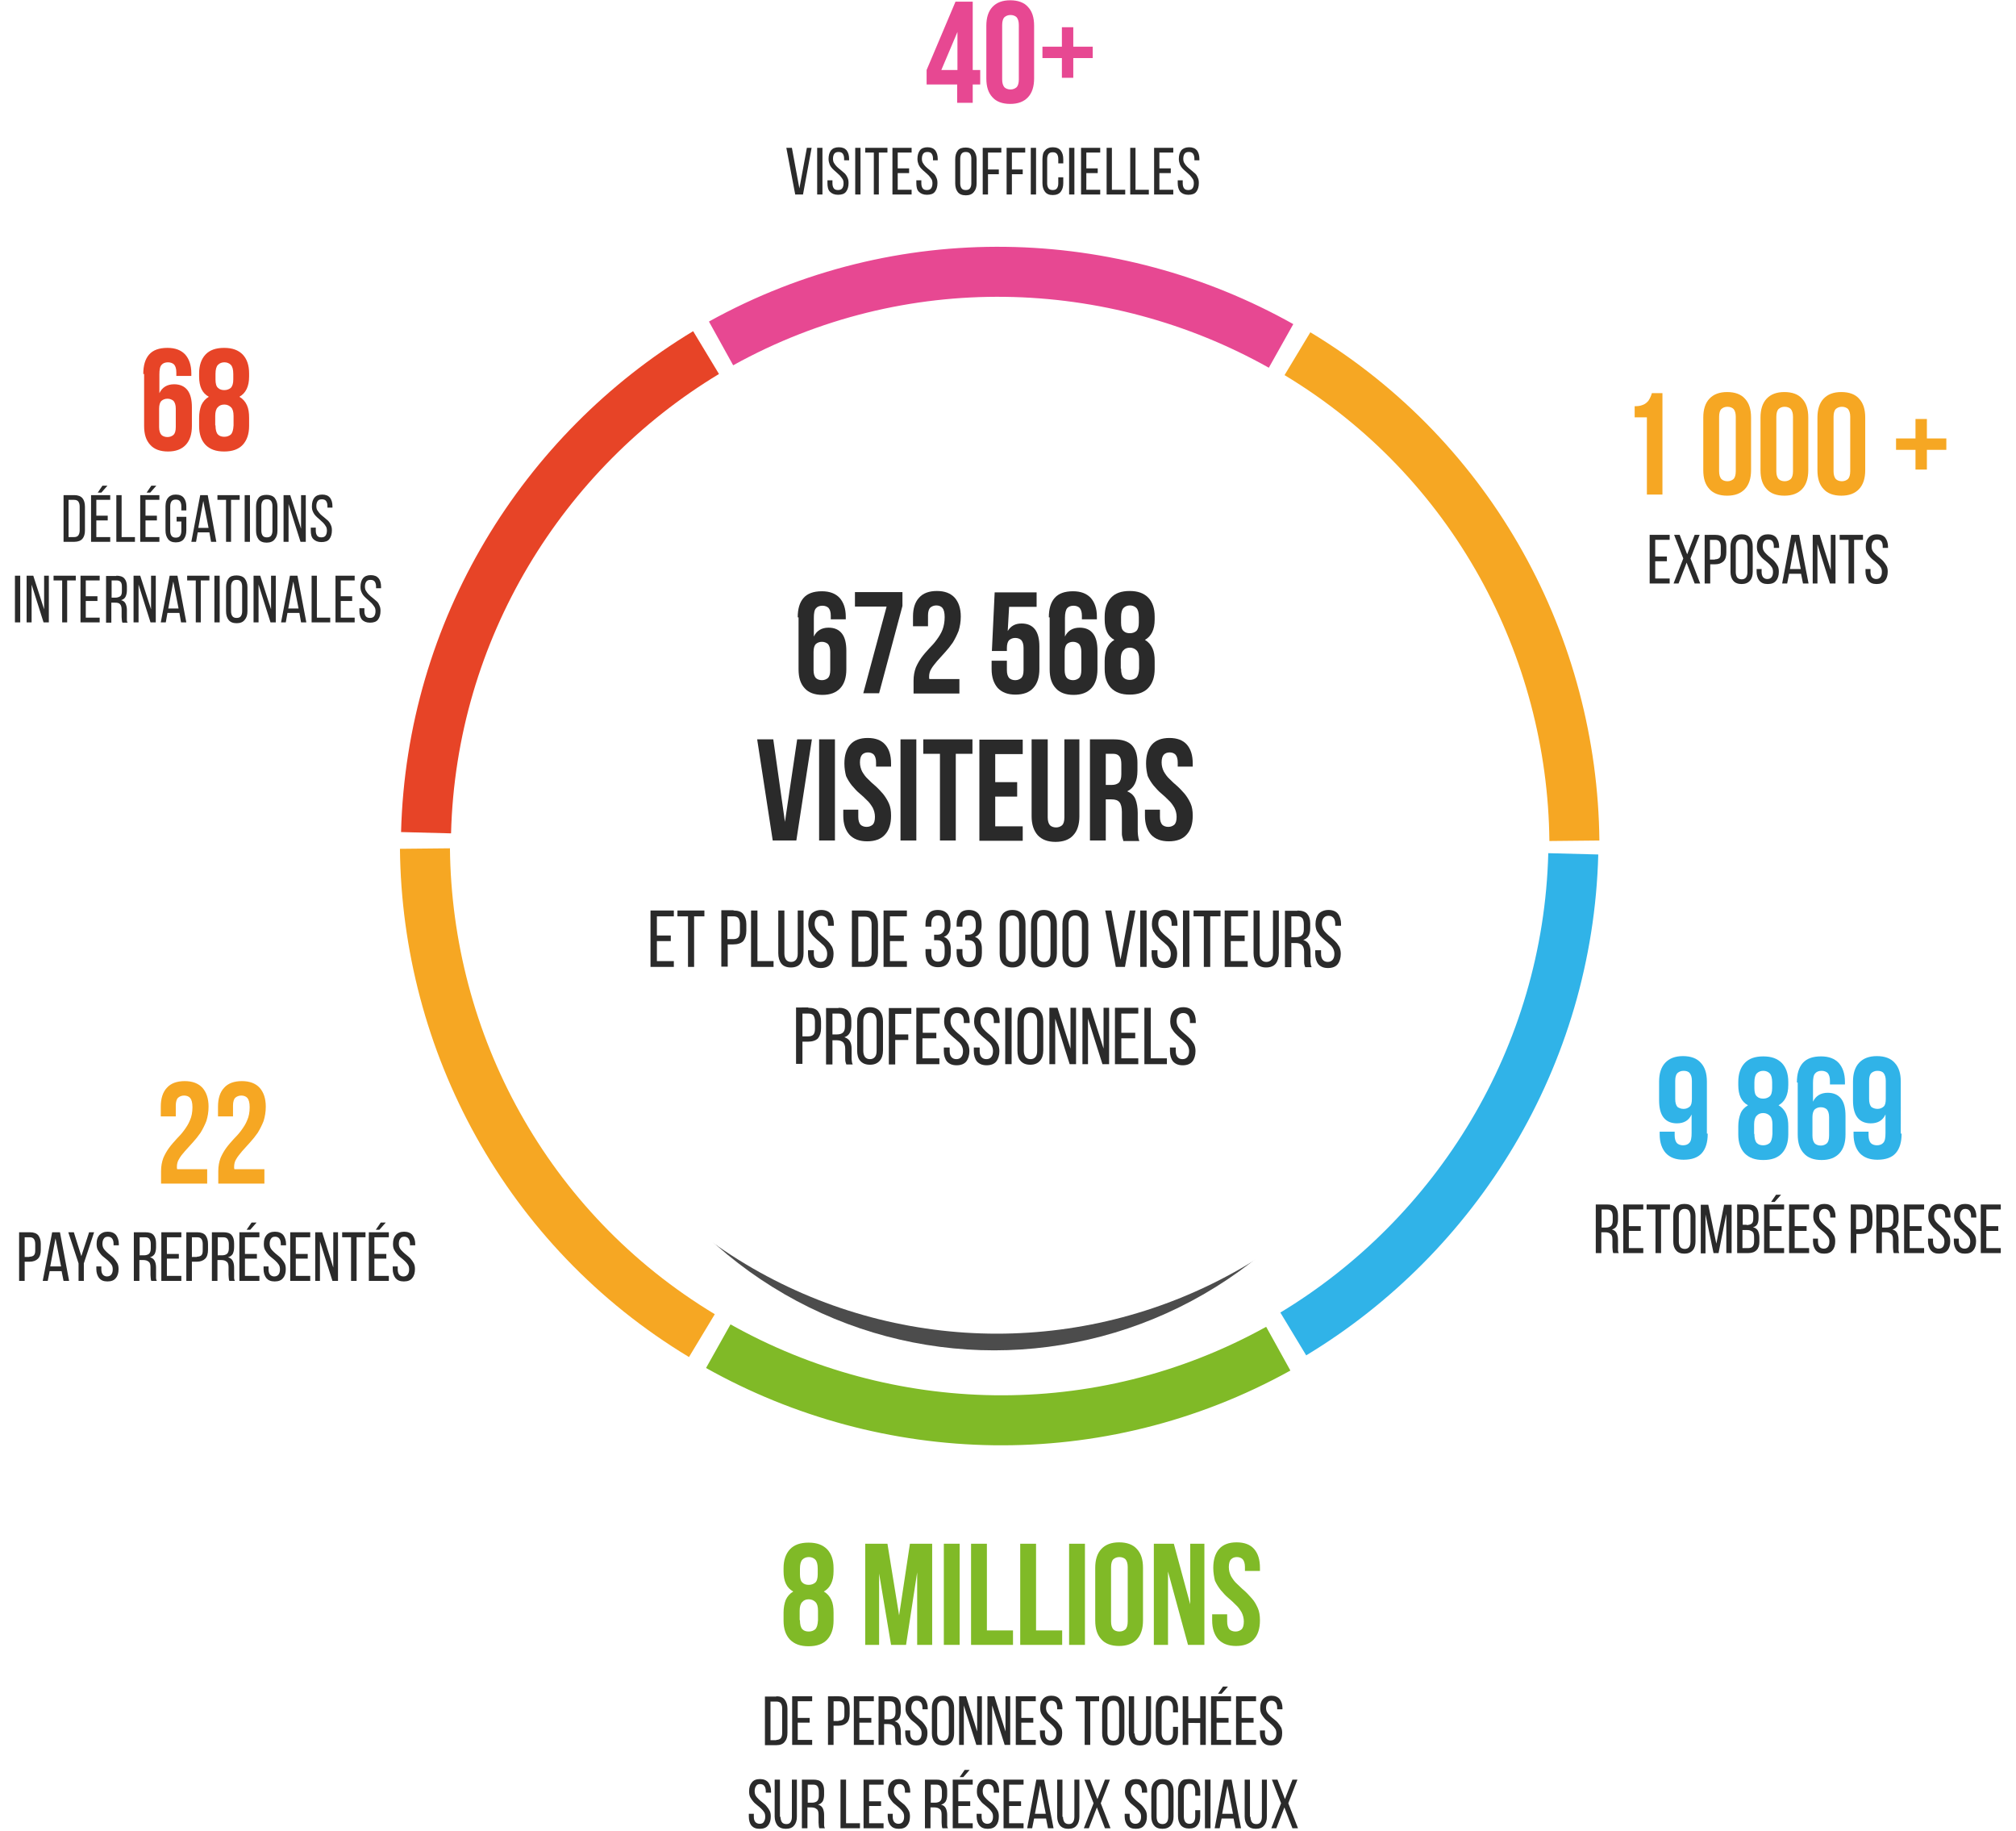 <?xml version="1.0" encoding="utf-8"?>
<!-- Generator: Adobe Illustrator 22.0.1, SVG Export Plug-In . SVG Version: 6.00 Build 0)  -->
<svg width="674px" height="612px" version="1.1" id="Calque_1" xmlns="http://www.w3.org/2000/svg" xmlns:xlink="http://www.w3.org/1999/xlink" x="0px" y="0px"
	 viewBox="0 0 716 659" style="enable-background:new 0 0 716 659;" xml:space="preserve">
<style type="text/css">
	.st0{opacity:0.7;filter:url(#fr-chiffres-cles-modif-a);}
	.st1{fill:#FFFFFF;}
	.st2{fill:#2A2A2A;}
	.st3{fill:none;stroke:#F6A723;stroke-width:18;}
	.st4{fill:none;stroke:#E74892;stroke-width:18;}
	.st5{fill:none;stroke:#E74427;stroke-width:18;}
	.st6{fill:none;stroke:#80BA27;stroke-width:18;}
	.st7{fill:none;stroke:#30B3E8;stroke-width:18;}
	.st8{enable-background:new    ;}
	.st9{fill:#E74892;}
	.st10{fill:#F6A723;}
	.st11{fill:#80BA27;}
	.st12{fill:#30B3E8;}
	.st13{fill:#E74427;}
</style>
<filter  filterUnits="objectBoundingBox" height="124.5%" id="fr-chiffres-cles-modif-a" width="124.5%" x="-12.3%" y="-11.6%">
	<feOffset  dy="2" in="SourceAlpha" result="shadowOffsetOuter1"></feOffset>
	<feGaussianBlur  in="shadowOffsetOuter1" result="shadowBlurOuter1" stdDeviation="12"></feGaussianBlur>
	<feColorMatrix  in="shadowBlurOuter1" values="0 0 0 0 0   0 0 0 0 0   0 0 0 0 0  0 0 0 0.153 0"></feColorMatrix>
</filter>
<g transform="translate(-14 -12)">
	<g transform="translate(14 48)">
		<g class="st0">
			<circle id="fr-chiffres-cles-modif-b_1_" cx="353" cy="297" r="151"/>
		</g>
		<circle class="st1" cx="354" cy="268" r="176"/>
		<path class="st2" d="M280.2,17.2l2.7,14.6l2.7-14.6h1.7L284.2,34h-2.8l-3.2-16.8H280.2z M291.2,17.2V34h-1.9V17.2H291.2z
			 M297.1,17c1.3,0,2.2,0.4,2.8,1.1c0.6,0.8,0.9,1.8,0.9,3.1v0.5h-1.8v-0.6c0-0.8-0.2-1.4-0.5-1.8c-0.3-0.4-0.8-0.6-1.5-0.6
			c-0.7,0-1.2,0.2-1.5,0.6c-0.3,0.4-0.5,1-0.5,1.8c0,0.6,0.1,1.2,0.4,1.6c0.3,0.5,0.6,0.9,1,1.3c0.4,0.4,0.9,0.8,1.4,1.2
			c0.5,0.4,0.9,0.8,1.4,1.2c0.4,0.4,0.8,1,1,1.5c0.3,0.6,0.4,1.2,0.4,2c0,1.3-0.3,2.3-0.9,3.1s-1.6,1.1-2.9,1.1
			c-1.3,0-2.2-0.4-2.9-1.1s-0.9-1.8-0.9-3.1v-1h1.8v1.1c0,0.8,0.2,1.4,0.5,1.8c0.3,0.4,0.8,0.6,1.5,0.6c0.7,0,1.2-0.2,1.5-0.6
			c0.3-0.4,0.5-1,0.5-1.8c0-0.6-0.1-1.2-0.4-1.6s-0.6-0.9-1-1.3c-0.4-0.4-0.9-0.8-1.3-1.2c-0.5-0.4-0.9-0.8-1.3-1.2
			c-0.4-0.4-0.8-1-1-1.5s-0.4-1.2-0.4-2c0-1.3,0.3-2.3,0.9-3.1C294.9,17.4,295.8,17,297.1,17z M304.9,17.2V34H303V17.2H304.9z
			 M309.7,34V18.9h-3.1v-1.7h8v1.7h-3.1V34H309.7z M322.4,24.6v1.7h-4.1v6h5V34h-6.9V17.2h6.9v1.7h-5v5.7H322.4z M329,17
			c1.3,0,2.2,0.4,2.8,1.1c0.6,0.8,0.9,1.8,0.9,3.1v0.5H331v-0.6c0-0.8-0.2-1.4-0.5-1.8c-0.3-0.4-0.8-0.6-1.5-0.6
			c-0.7,0-1.2,0.2-1.5,0.6c-0.3,0.4-0.5,1-0.5,1.8c0,0.6,0.1,1.2,0.4,1.6c0.3,0.5,0.6,0.9,1,1.3c0.4,0.4,0.9,0.8,1.4,1.2
			c0.5,0.4,0.9,0.8,1.4,1.2s0.8,1,1,1.5c0.3,0.6,0.4,1.2,0.4,2c0,1.3-0.3,2.3-0.9,3.1c-0.6,0.8-1.6,1.1-2.9,1.1s-2.2-0.4-2.9-1.1
			s-0.9-1.8-0.9-3.1v-1h1.8v1.1c0,0.8,0.2,1.4,0.5,1.8c0.3,0.4,0.8,0.6,1.5,0.6s1.2-0.2,1.5-0.6c0.3-0.4,0.5-1,0.5-1.8
			c0-0.6-0.1-1.2-0.4-1.6s-0.6-0.9-1-1.3c-0.4-0.4-0.9-0.8-1.3-1.2c-0.5-0.4-0.9-0.8-1.3-1.2c-0.4-0.4-0.8-1-1-1.5s-0.4-1.2-0.4-2
			c0-1.3,0.3-2.3,0.9-3.1C326.8,17.4,327.8,17,329,17z M339,21.3c0-1.3,0.3-2.3,0.9-3.1c0.6-0.8,1.6-1.1,2.9-1.1
			c1.3,0,2.3,0.4,2.9,1.1c0.6,0.8,1,1.8,1,3.1v8.7c0,1.3-0.3,2.3-1,3.1c-0.6,0.8-1.6,1.2-2.9,1.2c-1.3,0-2.3-0.4-2.9-1.2
			c-0.6-0.8-0.9-1.8-0.9-3.1V21.3z M340.8,30c0,0.8,0.2,1.4,0.5,1.8c0.3,0.4,0.8,0.6,1.5,0.6c0.7,0,1.2-0.2,1.5-0.6
			c0.3-0.4,0.5-1,0.5-1.8v-8.9c0-0.8-0.2-1.4-0.5-1.8s-0.8-0.6-1.5-0.6c-0.7,0-1.2,0.2-1.5,0.6s-0.5,1-0.5,1.8V30z M354.7,25v1.7
			h-3.9V34h-1.9V17.2h6.7v1.7h-4.8V25H354.7z M363.3,25v1.7h-3.9V34h-1.9V17.2h6.7v1.7h-4.8V25H363.3z M368.1,17.2V34h-1.9V17.2
			H368.1z M374.1,17c1.3,0,2.3,0.4,2.9,1.2c0.6,0.8,0.9,1.8,0.9,3.1v1.5h-1.8v-1.6c0-0.8-0.2-1.4-0.5-1.8c-0.3-0.4-0.8-0.6-1.5-0.6
			c-0.7,0-1.2,0.2-1.5,0.6s-0.5,1-0.5,1.8V30c0,0.8,0.2,1.4,0.5,1.8c0.3,0.4,0.8,0.6,1.5,0.6c0.7,0,1.2-0.2,1.5-0.6
			c0.3-0.4,0.5-1,0.5-1.8v-2.2h1.8v2.1c0,1.3-0.3,2.3-0.9,3.1c-0.6,0.8-1.6,1.2-2.9,1.2c-1.3,0-2.2-0.4-2.8-1.2
			c-0.6-0.8-0.9-1.8-0.9-3.1v-8.7c0-0.6,0.1-1.2,0.2-1.7s0.4-1,0.7-1.3c0.3-0.4,0.7-0.7,1.2-0.9C372.9,17.1,373.5,17,374.1,17z
			 M381.9,17.2V34h-1.9V17.2H381.9z M390.3,24.6v1.7h-4.1v6h5V34h-6.9V17.2h6.9v1.7h-5v5.7H390.3z M393.5,34V17.2h1.9v15.1h4.8V34
			H393.5z M402,34V17.2h1.9v15.1h4.8V34H402z M416.6,24.6v1.7h-4.1v6h5V34h-6.9V17.2h6.9v1.7h-5v5.7H416.6z M423.2,17
			c1.3,0,2.2,0.4,2.8,1.1c0.6,0.8,0.9,1.8,0.9,3.1v0.5h-1.8v-0.6c0-0.8-0.2-1.4-0.5-1.8s-0.8-0.6-1.5-0.6c-0.7,0-1.2,0.2-1.5,0.6
			s-0.5,1-0.5,1.8c0,0.6,0.1,1.2,0.4,1.6c0.3,0.5,0.6,0.9,1,1.3s0.9,0.8,1.4,1.2c0.5,0.4,0.9,0.8,1.4,1.2s0.8,1,1,1.5
			c0.3,0.6,0.4,1.2,0.4,2c0,1.3-0.3,2.3-0.9,3.1c-0.6,0.8-1.6,1.1-2.9,1.1s-2.2-0.4-2.9-1.1c-0.6-0.8-0.9-1.8-0.9-3.1v-1h1.8v1.1
			c0,0.8,0.2,1.4,0.5,1.8c0.3,0.4,0.8,0.6,1.5,0.6c0.7,0,1.2-0.2,1.5-0.6c0.3-0.4,0.5-1,0.5-1.8c0-0.6-0.1-1.2-0.4-1.6
			s-0.6-0.9-1-1.3s-0.9-0.8-1.3-1.2c-0.5-0.4-0.9-0.8-1.3-1.2s-0.8-1-1-1.5s-0.4-1.2-0.4-2c0-1.3,0.3-2.3,0.9-3.1
			C421,17.4,422,17,423.2,17z"/>
		<path class="st2" d="M21.9,142.2c1.3,0,2.3,0.4,2.9,1.1s0.9,1.8,0.9,3.1v8.5c0,1.3-0.3,2.3-0.9,3c-0.6,0.7-1.6,1.1-2.9,1.1h-3.9
			v-16.8H21.9z M21.8,157.3c0.7,0,1.2-0.2,1.5-0.6s0.5-1,0.5-1.8v-8.6c0-0.8-0.2-1.4-0.5-1.8c-0.3-0.4-0.8-0.6-1.5-0.6h-2v13.4H21.8
			z M33.8,138.8l-2.2,2.5h-1.3l1.7-2.5H33.8z M33.9,149.6v1.7h-4.1v6h5v1.7h-6.9v-16.8h6.9v1.7h-5v5.7H33.9z M37,159v-16.8h1.9v15.1
			h4.8v1.7H37z M51.4,138.8l-2.2,2.5h-1.3l1.7-2.5H51.4z M51.6,149.6v1.7h-4.1v6h5v1.7h-6.9v-16.8h6.9v1.7h-5v5.7H51.6z M58.4,142
			c1.3,0,2.3,0.4,2.9,1.2c0.6,0.8,0.9,1.8,0.9,3.1v1.4h-1.8v-1.5c0-0.8-0.2-1.4-0.5-1.8c-0.3-0.4-0.8-0.6-1.5-0.6
			c-0.7,0-1.2,0.2-1.5,0.6c-0.3,0.4-0.5,1-0.5,1.8v8.9c0,0.8,0.2,1.4,0.5,1.8c0.3,0.4,0.8,0.6,1.5,0.6c0.7,0,1.2-0.2,1.5-0.6
			c0.3-0.4,0.5-1,0.5-1.8v-3.4h-1.7V150h3.5v4.9c0,1.3-0.3,2.3-0.9,3.1c-0.6,0.8-1.6,1.2-2.9,1.2c-1.3,0-2.2-0.4-2.8-1.2
			c-0.6-0.8-0.9-1.8-0.9-3.1v-8.7c0-0.6,0.1-1.2,0.2-1.7c0.2-0.5,0.4-1,0.7-1.3c0.3-0.4,0.7-0.7,1.2-0.9
			C57.2,142.1,57.7,142,58.4,142z M66.3,155.6l-0.6,3.4h-1.7l3.2-16.8h2.7L73,159h-1.9l-0.6-3.4H66.3z M66.5,154h3.7l-1.9-9.7
			L66.5,154z M76.5,159v-15.1h-3.1v-1.7h8v1.7h-3.1V159H76.5z M85.1,142.2V159h-1.9v-16.8H85.1z M87.3,146.3c0-1.3,0.3-2.3,0.9-3.1
			c0.6-0.8,1.6-1.1,2.9-1.1c1.3,0,2.3,0.4,2.9,1.1c0.6,0.8,1,1.8,1,3.1v8.7c0,1.3-0.3,2.3-1,3.1c-0.6,0.8-1.6,1.2-2.9,1.2
			c-1.3,0-2.3-0.4-2.9-1.2c-0.6-0.8-0.9-1.8-0.9-3.1V146.3z M89.2,155c0,0.8,0.2,1.4,0.5,1.8c0.3,0.4,0.8,0.6,1.5,0.6
			c0.7,0,1.2-0.2,1.5-0.6c0.3-0.4,0.5-1,0.5-1.8v-8.9c0-0.8-0.2-1.4-0.5-1.8c-0.3-0.4-0.8-0.6-1.5-0.6c-0.7,0-1.2,0.2-1.5,0.6
			c-0.3,0.4-0.5,1-0.5,1.8V155z M98.9,159h-1.7v-16.8h2.4l3.9,12.1v-12.1h1.7V159h-1.9l-4.3-13.6V159z M111.1,142
			c1.3,0,2.2,0.4,2.8,1.1c0.6,0.8,0.9,1.8,0.9,3.1v0.5h-1.8v-0.6c0-0.8-0.2-1.4-0.5-1.8c-0.3-0.4-0.8-0.6-1.5-0.6s-1.2,0.2-1.5,0.6
			s-0.5,1-0.5,1.8c0,0.6,0.1,1.2,0.4,1.6s0.6,0.9,1,1.3s0.9,0.8,1.4,1.2c0.5,0.4,0.9,0.8,1.4,1.2c0.4,0.4,0.8,1,1,1.5
			c0.3,0.6,0.4,1.2,0.4,2c0,1.3-0.3,2.3-0.9,3.1c-0.6,0.8-1.6,1.1-2.9,1.1s-2.2-0.4-2.9-1.1s-0.9-1.8-0.9-3.1v-1h1.8v1.1
			c0,0.8,0.2,1.4,0.5,1.8s0.8,0.6,1.5,0.6c0.7,0,1.2-0.2,1.5-0.6c0.3-0.4,0.5-1,0.5-1.8c0-0.6-0.1-1.2-0.4-1.6
			c-0.3-0.5-0.6-0.9-1-1.3s-0.9-0.8-1.3-1.2c-0.5-0.4-0.9-0.8-1.3-1.2s-0.8-1-1-1.5c-0.3-0.6-0.4-1.2-0.4-2c0-1.3,0.3-2.3,0.9-3.1
			C108.9,142.4,109.8,142,111.1,142z M2.4,171.2V188H0.5v-16.8H2.4z M6.4,188H4.7v-16.8h2.4l3.9,12.1v-12.1h1.7V188h-1.9l-4.3-13.6
			V188z M17.5,188v-15.1h-3.1v-1.7h8v1.7h-3.1V188H17.5z M30.2,178.6v1.7H26v6h5v1.7h-6.9v-16.8h6.9v1.7h-5v5.7H30.2z M37,171.2
			c1.3,0,2.3,0.3,2.9,1c0.6,0.7,0.9,1.6,0.9,2.9v1.4c0,0.9-0.2,1.7-0.5,2.3s-0.9,1-1.6,1.2c0.8,0.2,1.3,0.6,1.6,1.2
			c0.3,0.6,0.5,1.4,0.5,2.3v2.6c0,0.4,0,0.7,0,1.1s0.1,0.7,0.3,0.9h-1.9c-0.1-0.2-0.2-0.5-0.2-0.8s-0.1-0.7-0.1-1.3v-2.6
			c0-0.9-0.2-1.6-0.6-2s-1-0.5-1.8-0.5h-1.3v7.2h-1.9v-16.8H37z M36.6,179.1c0.8,0,1.3-0.2,1.8-0.5c0.4-0.3,0.6-0.9,0.6-1.8v-1.6
			c0-0.8-0.1-1.3-0.4-1.7s-0.8-0.6-1.5-0.6h-1.8v6.2H36.6z M44.9,188h-1.7v-16.8h2.4l3.9,12.1v-12.1h1.7V188h-1.9l-4.3-13.6V188z
			 M55.4,184.6l-0.6,3.4H53l3.2-16.8H59l3.2,16.8h-1.9l-0.6-3.4H55.4z M55.7,183h3.7l-1.9-9.7L55.7,183z M65.6,188v-15.1h-3.1v-1.7
			h8v1.7h-3.1V188H65.6z M74.2,171.2V188h-1.9v-16.8H74.2z M76.5,175.3c0-1.3,0.3-2.3,0.9-3.1s1.6-1.1,2.9-1.1
			c1.3,0,2.3,0.4,2.9,1.1c0.6,0.8,1,1.8,1,3.1v8.7c0,1.3-0.3,2.3-1,3.1c-0.6,0.8-1.6,1.2-2.9,1.2c-1.3,0-2.3-0.4-2.9-1.2
			c-0.6-0.8-0.9-1.8-0.9-3.1V175.3z M78.3,184c0,0.8,0.2,1.4,0.5,1.8c0.3,0.4,0.8,0.6,1.5,0.6c0.7,0,1.2-0.2,1.5-0.6
			c0.3-0.4,0.5-1,0.5-1.8v-8.9c0-0.8-0.2-1.4-0.5-1.8c-0.3-0.4-0.8-0.6-1.5-0.6c-0.7,0-1.2,0.2-1.5,0.6c-0.3,0.4-0.5,1-0.5,1.8V184z
			 M88.1,188h-1.7v-16.8h2.4l3.9,12.1v-12.1h1.7V188h-1.9l-4.3-13.6V188z M98.6,184.6L98,188h-1.7l3.2-16.8h2.7l3.2,16.8h-1.9
			l-0.6-3.4H98.6z M98.9,183h3.7l-1.9-9.7L98.9,183z M107.3,188v-16.8h1.9v15.1h4.8v1.7H107.3z M121.9,178.6v1.7h-4.1v6h5v1.7h-6.9
			v-16.8h6.9v1.7h-5v5.7H121.9z M128.6,171c1.3,0,2.2,0.4,2.8,1.1s0.9,1.8,0.9,3.1v0.5h-1.8v-0.6c0-0.8-0.2-1.4-0.5-1.8
			s-0.8-0.6-1.5-0.6c-0.7,0-1.2,0.2-1.5,0.6s-0.5,1-0.5,1.8c0,0.6,0.1,1.2,0.4,1.6c0.3,0.5,0.6,0.9,1,1.3s0.9,0.8,1.4,1.2
			c0.5,0.4,0.9,0.8,1.4,1.2s0.8,1,1,1.5c0.3,0.6,0.4,1.2,0.4,2c0,1.3-0.3,2.3-0.9,3.1c-0.6,0.8-1.6,1.1-2.9,1.1s-2.2-0.4-2.9-1.1
			c-0.6-0.8-0.9-1.8-0.9-3.1v-1h1.8v1.1c0,0.8,0.2,1.4,0.5,1.8c0.3,0.4,0.8,0.6,1.5,0.6c0.7,0,1.2-0.2,1.5-0.6
			c0.3-0.4,0.5-1,0.5-1.8c0-0.6-0.1-1.2-0.4-1.6s-0.6-0.9-1-1.3c-0.4-0.4-0.9-0.8-1.3-1.2c-0.5-0.4-0.9-0.8-1.3-1.2
			c-0.4-0.4-0.8-1-1-1.5c-0.3-0.6-0.4-1.2-0.4-2c0-1.3,0.3-2.3,0.9-3.1C126.4,171.4,127.3,171,128.6,171z"/>
		<g transform="translate(97)">
			<path class="st3" d="M365.2,91.3c63.4,38.2,99,105.7,99.7,175.3"/>
			<path class="st4" d="M157.7,87.6c64.8-35.9,141-33.1,201.6,0.9"/>
			<path class="st5" d="M51.5,263.7c1.9-73.1,42-137.3,100.8-172.8"/>
			<path class="st3" d="M150.8,444.7c-63.4-38.2-99-105.7-99.7-175.3"/>
			<path class="st6" d="M358.3,449.4c-64.8,35.9-141,33.1-201.6-0.9"/>
			<path class="st7" d="M464.5,271.3c-1.9,73.1-42,137.3-100.8,172.8"/>
		</g>
	</g>
	<g class="st8">
		<path class="st2" d="M250.6,348.7v2h-5v7.2h6.1v2.1h-8.4v-20.3h8.4v2.1h-6.1v6.9H250.6z"/>
		<path class="st2" d="M256.8,360v-18.2H253v-2.1h9.7v2.1H259V360H256.8z"/>
		<path class="st2" d="M273.2,339.7c1.6,0,2.8,0.4,3.5,1.3c0.7,0.9,1.1,2.1,1.1,3.6v2.4c0,1.6-0.4,2.8-1.1,3.7
			c-0.8,0.8-2,1.2-3.6,1.2h-2v8h-2.3v-20.3H273.2z M273,350c0.9,0,1.5-0.2,1.9-0.6c0.4-0.4,0.6-1.1,0.6-2.1v-2.7
			c0-0.9-0.2-1.6-0.5-2.1c-0.4-0.5-1-0.7-1.8-0.7H271v8.2H273z"/>
		<path class="st2" d="M279.5,360v-20.3h2.3v18.2h5.8v2.1H279.5z"/>
		<path class="st2" d="M291.5,355.2c0,0.9,0.2,1.6,0.6,2.2c0.4,0.5,1,0.8,1.8,0.8c0.8,0,1.4-0.3,1.8-0.8c0.4-0.5,0.6-1.2,0.6-2.2
			v-15.5h2.1v15.4c0,1.5-0.4,2.8-1.1,3.7c-0.7,0.9-1.9,1.4-3.5,1.4c-1.5,0-2.7-0.5-3.4-1.4c-0.7-0.9-1.1-2.2-1.1-3.7v-15.4h2.2
			V355.2z"/>
		<path class="st2" d="M304.8,339.5c1.5,0,2.7,0.5,3.4,1.4c0.7,0.9,1.1,2.2,1.1,3.7v0.6h-2.1v-0.7c0-0.9-0.2-1.6-0.6-2.1
			c-0.4-0.5-1-0.8-1.8-0.8c-0.8,0-1.4,0.3-1.8,0.8c-0.4,0.5-0.6,1.2-0.6,2.1c0,0.8,0.2,1.4,0.5,2c0.3,0.6,0.8,1.1,1.3,1.6
			c0.5,0.5,1,0.9,1.6,1.4s1.1,1,1.6,1.5c0.5,0.5,0.9,1.2,1.3,1.8c0.3,0.7,0.5,1.5,0.5,2.5c0,1.5-0.4,2.8-1.1,3.7
			c-0.7,0.9-1.9,1.4-3.5,1.4c-1.6,0-2.7-0.5-3.5-1.4c-0.7-0.9-1.1-2.2-1.1-3.7V354h2.1v1.3c0,0.9,0.2,1.6,0.6,2.1
			c0.4,0.5,1,0.8,1.8,0.8c0.8,0,1.4-0.3,1.8-0.8c0.4-0.5,0.6-1.2,0.6-2.1c0-0.8-0.2-1.4-0.5-2c-0.3-0.6-0.8-1.1-1.3-1.5
			c-0.5-0.5-1-0.9-1.6-1.4s-1.1-1-1.6-1.5c-0.5-0.5-0.9-1.2-1.3-1.8c-0.3-0.7-0.5-1.5-0.5-2.5c0-1.6,0.4-2.8,1.1-3.7
			C302.1,340,303.3,339.5,304.8,339.5z"/>
		<path class="st2" d="M320.6,339.7c1.6,0,2.8,0.4,3.5,1.3s1.1,2.1,1.1,3.7V355c0,1.6-0.4,2.8-1.1,3.7c-0.7,0.9-1.9,1.3-3.5,1.3
			h-4.8v-20.3H320.6z M320.5,357.9c0.8,0,1.4-0.2,1.8-0.7c0.4-0.5,0.6-1.2,0.6-2.1v-10.4c0-0.9-0.2-1.6-0.6-2.1
			c-0.4-0.5-1-0.7-1.8-0.7h-2.4v16.2H320.5z"/>
		<path class="st2" d="M334.5,348.7v2h-5v7.2h6.1v2.1h-8.4v-20.3h8.4v2.1h-6.1v6.9H334.5z"/>
		<path class="st2" d="M346.7,339.5c1.6,0,2.7,0.5,3.5,1.4c0.7,0.9,1.1,2.2,1.1,3.7v0.5c0,1-0.2,1.9-0.6,2.6c-0.4,0.7-1,1.2-1.8,1.5
			c0.9,0.3,1.5,0.9,1.9,1.6c0.4,0.7,0.6,1.6,0.6,2.6v1.6c0,1.6-0.4,2.8-1.1,3.7c-0.7,0.9-1.9,1.4-3.5,1.4c-1.5,0-2.7-0.5-3.4-1.4
			s-1.1-2.2-1.1-3.7v-1.4h2.1v1.5c0,0.9,0.2,1.6,0.6,2.2c0.4,0.5,1,0.8,1.8,0.8c0.8,0,1.4-0.3,1.8-0.8c0.4-0.5,0.6-1.3,0.6-2.3v-1.6
			c0-2-0.9-3-2.6-3h-1.2v-2h1.3c0.8,0,1.3-0.3,1.8-0.8c0.4-0.5,0.7-1.1,0.7-2v-0.9c0-1-0.2-1.8-0.6-2.4c-0.4-0.5-1-0.8-1.8-0.8
			c-0.8,0-1.4,0.3-1.8,0.8c-0.4,0.5-0.6,1.2-0.6,2.2v1h-2.1v-0.9c0-1.6,0.4-2.8,1.1-3.7C344,340,345.1,339.5,346.7,339.5z"/>
		<path class="st2" d="M357.9,339.5c1.6,0,2.7,0.5,3.5,1.4c0.7,0.9,1.1,2.2,1.1,3.7v0.5c0,1-0.2,1.9-0.6,2.6c-0.4,0.7-1,1.2-1.8,1.5
			c0.9,0.3,1.5,0.9,1.9,1.6c0.4,0.7,0.6,1.6,0.6,2.6v1.6c0,1.6-0.4,2.8-1.1,3.7c-0.7,0.9-1.9,1.4-3.5,1.4c-1.5,0-2.7-0.5-3.4-1.4
			s-1.1-2.2-1.1-3.7v-1.4h2.1v1.5c0,0.9,0.2,1.6,0.6,2.2c0.4,0.5,1,0.8,1.8,0.8c0.8,0,1.4-0.3,1.8-0.8c0.4-0.5,0.6-1.3,0.6-2.3v-1.6
			c0-2-0.9-3-2.6-3h-1.2v-2h1.3c0.8,0,1.3-0.3,1.8-0.8c0.4-0.5,0.7-1.1,0.7-2v-0.9c0-1-0.2-1.8-0.6-2.4c-0.4-0.5-1-0.8-1.8-0.8
			c-0.8,0-1.4,0.3-1.8,0.8c-0.4,0.5-0.6,1.2-0.6,2.2v1h-2.1v-0.9c0-1.6,0.4-2.8,1.1-3.7C355.2,340,356.3,339.5,357.9,339.5z"/>
		<path class="st2" d="M369,344.6c0-1.6,0.4-2.8,1.1-3.7c0.8-0.9,1.9-1.4,3.5-1.4s2.7,0.5,3.5,1.4c0.8,0.9,1.2,2.2,1.2,3.7v10.5
			c0,1.6-0.4,2.8-1.2,3.7c-0.8,0.9-1.9,1.4-3.5,1.4s-2.7-0.5-3.5-1.4c-0.8-0.9-1.1-2.2-1.1-3.7V344.6z M371.2,355.2
			c0,0.9,0.2,1.6,0.6,2.2c0.4,0.5,1,0.8,1.8,0.8c0.8,0,1.4-0.3,1.8-0.8c0.4-0.5,0.6-1.2,0.6-2.2v-10.7c0-0.9-0.2-1.7-0.6-2.2
			c-0.4-0.5-1-0.8-1.8-0.8c-0.8,0-1.4,0.3-1.8,0.8c-0.4,0.5-0.6,1.2-0.6,2.2V355.2z"/>
		<path class="st2" d="M380.3,344.6c0-1.6,0.4-2.8,1.1-3.7c0.8-0.9,1.9-1.4,3.5-1.4s2.7,0.5,3.5,1.4c0.8,0.9,1.2,2.2,1.2,3.7v10.5
			c0,1.6-0.4,2.8-1.2,3.7c-0.8,0.9-1.9,1.4-3.5,1.4s-2.7-0.5-3.5-1.4c-0.8-0.9-1.1-2.2-1.1-3.7V344.6z M382.5,355.2
			c0,0.9,0.2,1.6,0.6,2.2c0.4,0.5,1,0.8,1.8,0.8c0.8,0,1.4-0.3,1.8-0.8c0.4-0.5,0.6-1.2,0.6-2.2v-10.7c0-0.9-0.2-1.7-0.6-2.2
			c-0.4-0.5-1-0.8-1.8-0.8c-0.8,0-1.4,0.3-1.8,0.8c-0.4,0.5-0.6,1.2-0.6,2.2V355.2z"/>
		<path class="st2" d="M391.6,344.6c0-1.6,0.4-2.8,1.1-3.7c0.8-0.9,1.9-1.4,3.5-1.4s2.7,0.5,3.5,1.4c0.8,0.9,1.2,2.2,1.2,3.7v10.5
			c0,1.6-0.4,2.8-1.2,3.7c-0.8,0.9-1.9,1.4-3.5,1.4s-2.7-0.5-3.5-1.4c-0.8-0.9-1.1-2.2-1.1-3.7V344.6z M393.8,355.2
			c0,0.9,0.2,1.6,0.6,2.2c0.4,0.5,1,0.8,1.8,0.8c0.8,0,1.4-0.3,1.8-0.8c0.4-0.5,0.6-1.2,0.6-2.2v-10.7c0-0.9-0.2-1.7-0.6-2.2
			c-0.4-0.5-1-0.8-1.8-0.8c-0.8,0-1.4,0.3-1.8,0.8c-0.4,0.5-0.6,1.2-0.6,2.2V355.2z"/>
		<path class="st2" d="M409.2,339.7l3.3,17.7l3.3-17.7h2.1l-3.8,20.3h-3.3l-3.8-20.3H409.2z"/>
		<path class="st2" d="M421.9,339.7V360h-2.3v-20.3H421.9z"/>
		<path class="st2" d="M428.5,339.5c1.5,0,2.7,0.5,3.4,1.4c0.7,0.9,1.1,2.2,1.1,3.7v0.6h-2.1v-0.7c0-0.9-0.2-1.6-0.6-2.1
			c-0.4-0.5-1-0.8-1.8-0.8c-0.8,0-1.4,0.3-1.8,0.8c-0.4,0.5-0.6,1.2-0.6,2.1c0,0.8,0.2,1.4,0.5,2c0.3,0.6,0.8,1.1,1.3,1.6
			c0.5,0.5,1,0.9,1.6,1.4s1.1,1,1.6,1.5c0.5,0.5,0.9,1.2,1.3,1.8c0.3,0.7,0.5,1.5,0.5,2.5c0,1.5-0.4,2.8-1.1,3.7
			c-0.7,0.9-1.9,1.4-3.5,1.4c-1.6,0-2.7-0.5-3.5-1.4c-0.7-0.9-1.1-2.2-1.1-3.7V354h2.1v1.3c0,0.9,0.2,1.6,0.6,2.1
			c0.4,0.5,1,0.8,1.8,0.8c0.8,0,1.4-0.3,1.8-0.8c0.4-0.5,0.6-1.2,0.6-2.1c0-0.8-0.2-1.4-0.5-2c-0.3-0.6-0.8-1.1-1.3-1.5
			c-0.5-0.5-1-0.9-1.6-1.4s-1.1-1-1.6-1.5c-0.5-0.5-0.9-1.2-1.3-1.8c-0.3-0.7-0.5-1.5-0.5-2.5c0-1.6,0.4-2.8,1.1-3.7
			C425.8,340,427,339.5,428.5,339.5z"/>
		<path class="st2" d="M437.3,339.7V360H435v-20.3H437.3z"/>
		<path class="st2" d="M442.5,360v-18.2h-3.7v-2.1h9.7v2.1h-3.7V360H442.5z"/>
		<path class="st2" d="M457.2,348.7v2h-5v7.2h6.1v2.1H450v-20.3h8.4v2.1h-6.1v6.9H457.2z"/>
		<path class="st2" d="M462.6,355.2c0,0.9,0.2,1.6,0.6,2.2c0.4,0.5,1,0.8,1.8,0.8c0.8,0,1.4-0.3,1.8-0.8c0.4-0.5,0.6-1.2,0.6-2.2
			v-15.5h2.1v15.4c0,1.5-0.4,2.8-1.1,3.7c-0.7,0.9-1.9,1.4-3.5,1.4c-1.5,0-2.7-0.5-3.4-1.4c-0.7-0.9-1.1-2.2-1.1-3.7v-15.4h2.2
			V355.2z"/>
		<path class="st2" d="M476.2,339.7c1.6,0,2.8,0.4,3.5,1.2c0.7,0.8,1.1,1.9,1.1,3.5v1.7c0,1.1-0.2,2-0.6,2.7c-0.4,0.7-1,1.2-1.9,1.5
			c0.9,0.3,1.6,0.8,2,1.5c0.4,0.7,0.6,1.6,0.6,2.7v3.2c0,0.4,0,0.9,0.1,1.3c0,0.4,0.2,0.8,0.3,1.1h-2.3c-0.1-0.3-0.2-0.6-0.3-0.9
			c-0.1-0.3-0.1-0.8-0.1-1.5v-3.2c0-1.1-0.3-1.9-0.8-2.4c-0.5-0.4-1.2-0.7-2.2-0.7H474v8.7h-2.3v-20.3H476.2z M475.6,349.3
			c0.9,0,1.6-0.2,2.1-0.6s0.8-1.1,0.8-2.2v-1.9c0-0.9-0.2-1.6-0.5-2.1c-0.4-0.5-1-0.7-1.8-0.7H474v7.5H475.6z"/>
		<path class="st2" d="M487.4,339.5c1.5,0,2.7,0.5,3.4,1.4c0.7,0.9,1.1,2.2,1.1,3.7v0.6h-2.1v-0.7c0-0.9-0.2-1.6-0.6-2.1
			c-0.4-0.5-1-0.8-1.8-0.8c-0.8,0-1.4,0.3-1.8,0.8c-0.4,0.5-0.6,1.2-0.6,2.1c0,0.8,0.2,1.4,0.5,2c0.3,0.6,0.8,1.1,1.3,1.6
			c0.5,0.5,1,0.9,1.6,1.4s1.1,1,1.6,1.5c0.5,0.5,0.9,1.2,1.3,1.8c0.3,0.7,0.5,1.5,0.5,2.5c0,1.5-0.4,2.8-1.1,3.7
			c-0.7,0.9-1.9,1.4-3.5,1.4c-1.6,0-2.7-0.5-3.5-1.4c-0.7-0.9-1.1-2.2-1.1-3.7V354h2.1v1.3c0,0.9,0.2,1.6,0.6,2.1
			c0.4,0.5,1,0.8,1.8,0.8c0.8,0,1.4-0.3,1.8-0.8c0.4-0.5,0.6-1.2,0.6-2.1c0-0.8-0.2-1.4-0.5-2c-0.3-0.6-0.8-1.1-1.3-1.5
			c-0.5-0.5-1-0.9-1.6-1.4s-1.1-1-1.6-1.5c-0.5-0.5-0.9-1.2-1.3-1.8c-0.3-0.7-0.5-1.5-0.5-2.5c0-1.6,0.4-2.8,1.1-3.7
			C484.7,340,485.9,339.5,487.4,339.5z"/>
	</g>
	<g class="st8">
		<path class="st2" d="M300.1,374.7c1.6,0,2.8,0.4,3.5,1.3c0.7,0.9,1.1,2.1,1.1,3.6v2.4c0,1.6-0.4,2.8-1.1,3.7
			c-0.8,0.8-2,1.2-3.6,1.2h-2v8h-2.3v-20.3H300.1z M300,385c0.9,0,1.5-0.2,1.9-0.6c0.4-0.4,0.6-1.1,0.6-2.1v-2.7
			c0-0.9-0.2-1.6-0.5-2.1c-0.4-0.5-1-0.7-1.8-0.7H298v8.2H300z"/>
		<path class="st2" d="M311,374.7c1.6,0,2.8,0.4,3.5,1.2c0.7,0.8,1.1,1.9,1.1,3.5v1.7c0,1.1-0.2,2-0.6,2.7c-0.4,0.7-1,1.2-1.9,1.5
			c0.9,0.3,1.6,0.8,2,1.5c0.4,0.7,0.6,1.6,0.6,2.7v3.2c0,0.4,0,0.9,0.1,1.3c0,0.4,0.2,0.8,0.3,1.1h-2.3c-0.1-0.3-0.2-0.6-0.3-0.9
			c-0.1-0.3-0.1-0.8-0.1-1.5v-3.2c0-1.1-0.3-1.9-0.8-2.4c-0.5-0.4-1.2-0.7-2.2-0.7h-1.6v8.7h-2.3v-20.3H311z M310.4,384.3
			c0.9,0,1.6-0.2,2.1-0.6s0.8-1.1,0.8-2.2v-1.9c0-0.9-0.2-1.6-0.5-2.1c-0.4-0.5-1-0.7-1.8-0.7h-2.2v7.5H310.4z"/>
		<path class="st2" d="M317.7,379.6c0-1.6,0.4-2.8,1.1-3.7c0.8-0.9,1.9-1.4,3.5-1.4s2.7,0.5,3.5,1.4s1.2,2.2,1.2,3.7v10.5
			c0,1.5-0.4,2.8-1.2,3.7c-0.8,0.9-1.9,1.4-3.5,1.4s-2.7-0.5-3.5-1.4c-0.8-0.9-1.1-2.2-1.1-3.7V379.6z M319.9,390.2
			c0,0.9,0.2,1.6,0.6,2.2c0.4,0.5,1,0.8,1.8,0.8c0.8,0,1.4-0.3,1.8-0.8c0.4-0.5,0.6-1.2,0.6-2.2v-10.7c0-0.9-0.2-1.6-0.6-2.2
			c-0.4-0.5-1-0.8-1.8-0.8c-0.8,0-1.4,0.3-1.8,0.8c-0.4,0.5-0.6,1.2-0.6,2.2V390.2z"/>
		<path class="st2" d="M336.1,384.2v2.1h-4.7v8.8h-2.3v-20.3h8.1v2.1h-5.8v7.4H336.1z"/>
		<path class="st2" d="M346.2,383.7v2h-5v7.2h6.1v2.1H339v-20.3h8.4v2.1h-6.1v6.9H346.2z"/>
		<path class="st2" d="M353.7,374.5c1.5,0,2.7,0.5,3.4,1.4s1.1,2.2,1.1,3.7v0.6h-2.1v-0.7c0-0.9-0.2-1.6-0.6-2.1
			c-0.4-0.5-1-0.8-1.8-0.8c-0.8,0-1.4,0.3-1.8,0.8c-0.4,0.5-0.6,1.2-0.6,2.1c0,0.8,0.2,1.4,0.5,2c0.3,0.6,0.8,1.1,1.3,1.6
			c0.5,0.5,1,0.9,1.6,1.4s1.1,1,1.6,1.5c0.5,0.5,0.9,1.2,1.3,1.8c0.3,0.7,0.5,1.5,0.5,2.5c0,1.5-0.4,2.8-1.1,3.7
			c-0.7,0.9-1.9,1.4-3.5,1.4c-1.6,0-2.7-0.5-3.5-1.4c-0.7-0.9-1.1-2.2-1.1-3.7V389h2.1v1.3c0,0.9,0.2,1.6,0.6,2.1
			c0.4,0.5,1,0.8,1.8,0.8c0.8,0,1.4-0.3,1.8-0.8c0.4-0.5,0.6-1.2,0.6-2.1c0-0.8-0.2-1.4-0.5-2c-0.3-0.6-0.8-1.1-1.3-1.5
			c-0.5-0.5-1-0.9-1.6-1.4s-1.1-1-1.6-1.5c-0.5-0.5-0.9-1.2-1.3-1.8c-0.3-0.7-0.5-1.5-0.5-2.5c0-1.6,0.4-2.8,1.1-3.7
			C351.1,375,352.2,374.5,353.7,374.5z"/>
		<path class="st2" d="M364.5,374.5c1.5,0,2.7,0.5,3.4,1.4s1.1,2.2,1.1,3.7v0.6h-2.1v-0.7c0-0.9-0.2-1.6-0.6-2.1
			c-0.4-0.5-1-0.8-1.8-0.8c-0.8,0-1.4,0.3-1.8,0.8c-0.4,0.5-0.6,1.2-0.6,2.1c0,0.8,0.2,1.4,0.5,2c0.3,0.6,0.8,1.1,1.3,1.6
			c0.5,0.5,1,0.9,1.6,1.4s1.1,1,1.6,1.5c0.5,0.5,0.9,1.2,1.3,1.8c0.3,0.7,0.5,1.5,0.5,2.5c0,1.5-0.4,2.8-1.1,3.7
			c-0.7,0.9-1.9,1.4-3.5,1.4c-1.6,0-2.7-0.5-3.5-1.4c-0.7-0.9-1.1-2.2-1.1-3.7V389h2.1v1.3c0,0.9,0.2,1.6,0.6,2.1
			c0.4,0.5,1,0.8,1.8,0.8c0.8,0,1.4-0.3,1.8-0.8c0.4-0.5,0.6-1.2,0.6-2.1c0-0.8-0.2-1.4-0.5-2c-0.3-0.6-0.8-1.1-1.3-1.5
			c-0.5-0.5-1-0.9-1.6-1.4s-1.1-1-1.6-1.5c-0.5-0.5-0.9-1.2-1.3-1.8c-0.3-0.7-0.5-1.5-0.5-2.5c0-1.6,0.4-2.8,1.1-3.7
			C361.9,375,363,374.5,364.5,374.5z"/>
		<path class="st2" d="M373.3,374.7V395H371v-20.3H373.3z"/>
		<path class="st2" d="M375.4,379.6c0-1.6,0.4-2.8,1.1-3.7c0.8-0.9,1.9-1.4,3.5-1.4s2.7,0.5,3.5,1.4s1.2,2.2,1.2,3.7v10.5
			c0,1.5-0.4,2.8-1.2,3.7c-0.8,0.9-1.9,1.4-3.5,1.4s-2.7-0.5-3.5-1.4c-0.8-0.9-1.1-2.2-1.1-3.7V379.6z M377.7,390.2
			c0,0.9,0.2,1.6,0.6,2.2c0.4,0.5,1,0.8,1.8,0.8c0.8,0,1.4-0.3,1.8-0.8c0.4-0.5,0.6-1.2,0.6-2.2v-10.7c0-0.9-0.2-1.6-0.6-2.2
			c-0.4-0.5-1-0.8-1.8-0.8c-0.8,0-1.4,0.3-1.8,0.8c-0.4,0.5-0.6,1.2-0.6,2.2V390.2z"/>
		<path class="st2" d="M388.9,395h-2v-20.3h2.9l4.7,14.7v-14.7h2V395h-2.3l-5.2-16.4V395z"/>
		<path class="st2" d="M400.8,395h-2v-20.3h2.9l4.7,14.7v-14.7h2V395H406l-5.2-16.4V395z"/>
		<path class="st2" d="M417.8,383.7v2h-5v7.2h6.1v2.1h-8.4v-20.3h8.4v2.1h-6.1v6.9H417.8z"/>
		<path class="st2" d="M421.1,395v-20.3h2.3v18.2h5.8v2.1H421.1z"/>
		<path class="st2" d="M435.1,374.5c1.5,0,2.7,0.5,3.4,1.4s1.1,2.2,1.1,3.7v0.6h-2.1v-0.7c0-0.9-0.2-1.6-0.6-2.1
			c-0.4-0.5-1-0.8-1.8-0.8c-0.8,0-1.4,0.3-1.8,0.8c-0.4,0.5-0.6,1.2-0.6,2.1c0,0.8,0.2,1.4,0.5,2c0.3,0.6,0.8,1.1,1.3,1.6
			c0.5,0.5,1,0.9,1.6,1.4s1.1,1,1.6,1.5c0.5,0.5,0.9,1.2,1.3,1.8c0.3,0.7,0.5,1.5,0.5,2.5c0,1.5-0.4,2.8-1.1,3.7
			c-0.7,0.9-1.9,1.4-3.5,1.4c-1.6,0-2.7-0.5-3.5-1.4c-0.7-0.9-1.1-2.2-1.1-3.7V389h2.1v1.3c0,0.9,0.2,1.6,0.6,2.1
			c0.4,0.5,1,0.8,1.8,0.8c0.8,0,1.4-0.3,1.8-0.8c0.4-0.5,0.6-1.2,0.6-2.1c0-0.8-0.2-1.4-0.5-2c-0.3-0.6-0.8-1.1-1.3-1.5
			c-0.5-0.5-1-0.9-1.6-1.4s-1.1-1-1.6-1.5c-0.5-0.5-0.9-1.2-1.3-1.8c-0.3-0.7-0.5-1.5-0.5-2.5c0-1.6,0.4-2.8,1.1-3.7
			C432.4,375,433.6,374.5,435.1,374.5z"/>
	</g>
	<g class="st8">
		<path class="st9" d="M342.7,37.2l10.4-24.6h6.2v24.6h2.7v5.2h-2.7V49h-5.6v-6.6h-11V37.2z M353.8,37.2V23.5L348,37.2H353.8z"/>
		<path class="st9" d="M364.2,21.3c0-2.9,0.7-5.2,2.2-6.8c1.5-1.6,3.6-2.4,6.4-2.4s5,0.8,6.4,2.4c1.5,1.6,2.2,3.8,2.2,6.8v18.9
			c0,2.9-0.7,5.2-2.2,6.8c-1.5,1.6-3.6,2.4-6.4,2.4s-5-0.8-6.4-2.4c-1.5-1.6-2.2-3.8-2.2-6.8V21.3z M369.9,40.6
			c0,1.3,0.3,2.2,0.8,2.8c0.5,0.5,1.3,0.8,2.2,0.8s1.6-0.3,2.2-0.8c0.5-0.5,0.8-1.5,0.8-2.8V21c0-1.3-0.3-2.2-0.8-2.8
			c-0.5-0.5-1.3-0.8-2.2-0.8s-1.6,0.3-2.2,0.8c-0.5,0.5-0.8,1.5-0.8,2.8V40.6z"/>
		<path class="st9" d="M395.5,28.8h7v4.1h-7V40h-4.1v-7.1h-7v-4.1h7v-7h4.1V28.8z"/>
	</g>
	<g class="st8">
		<path class="st10" d="M597.6,158.2c1.1,0,2-0.1,2.7-0.4c0.7-0.2,1.3-0.6,1.7-1c0.5-0.4,0.8-0.9,1.1-1.5c0.3-0.6,0.5-1.1,0.7-1.8
			h3.8V190H602v-27.8h-4.4V158.2z"/>
		<path class="st10" d="M622.3,162.3c0-2.9,0.7-5.2,2.2-6.8c1.5-1.6,3.6-2.4,6.4-2.4s5,0.8,6.4,2.4c1.5,1.6,2.2,3.8,2.2,6.8v18.9
			c0,2.9-0.7,5.2-2.2,6.8c-1.5,1.6-3.6,2.4-6.4,2.4s-5-0.8-6.4-2.4c-1.5-1.6-2.2-3.8-2.2-6.8V162.3z M628,181.6
			c0,1.3,0.3,2.2,0.8,2.8c0.5,0.5,1.3,0.8,2.2,0.8s1.6-0.3,2.2-0.8c0.5-0.5,0.8-1.5,0.8-2.8V162c0-1.3-0.3-2.2-0.8-2.8
			c-0.5-0.5-1.3-0.8-2.2-0.8s-1.6,0.3-2.2,0.8c-0.5,0.5-0.8,1.5-0.8,2.8V181.6z"/>
		<path class="st10" d="M642.9,162.3c0-2.9,0.7-5.2,2.2-6.8c1.5-1.6,3.6-2.4,6.4-2.4s5,0.8,6.4,2.4c1.5,1.6,2.2,3.8,2.2,6.8v18.9
			c0,2.9-0.7,5.2-2.2,6.8c-1.5,1.6-3.6,2.4-6.4,2.4s-5-0.8-6.4-2.4c-1.5-1.6-2.2-3.8-2.2-6.8V162.3z M648.6,181.6
			c0,1.3,0.3,2.2,0.8,2.8c0.5,0.5,1.3,0.8,2.2,0.8s1.6-0.3,2.2-0.8c0.5-0.5,0.8-1.5,0.8-2.8V162c0-1.3-0.3-2.2-0.8-2.8
			c-0.5-0.5-1.3-0.8-2.2-0.8s-1.6,0.3-2.2,0.8c-0.5,0.5-0.8,1.5-0.8,2.8V181.6z"/>
		<path class="st10" d="M663.4,162.3c0-2.9,0.7-5.2,2.2-6.8c1.5-1.6,3.6-2.4,6.4-2.4s5,0.8,6.4,2.4c1.5,1.6,2.2,3.8,2.2,6.8v18.9
			c0,2.9-0.7,5.2-2.2,6.8c-1.5,1.6-3.6,2.4-6.4,2.4s-5-0.8-6.4-2.4c-1.5-1.6-2.2-3.8-2.2-6.8V162.3z M669.2,181.6
			c0,1.3,0.3,2.2,0.8,2.8c0.5,0.5,1.3,0.8,2.2,0.8s1.6-0.3,2.2-0.8c0.5-0.5,0.8-1.5,0.8-2.8V162c0-1.3-0.3-2.2-0.8-2.8
			c-0.5-0.5-1.3-0.8-2.2-0.8s-1.6,0.3-2.2,0.8c-0.5,0.5-0.8,1.5-0.8,2.8V181.6z"/>
		<path class="st10" d="M702.8,169.8h7v4.1h-7v7.1h-4.1v-7.1h-7v-4.1h7v-7h4.1V169.8z"/>
	</g>
	<g class="st8">
		<path class="st11" d="M309.2,595.3c0,2.9-0.8,5.2-2.3,6.8c-1.5,1.6-3.7,2.4-6.7,2.4s-5.1-0.8-6.7-2.4c-1.5-1.6-2.3-3.8-2.3-6.8
			v-2.9c0-1.8,0.3-3.3,0.8-4.6c0.6-1.3,1.5-2.3,2.7-3c-2.4-1.3-3.5-3.7-3.5-7.3v-1.1c0-2.9,0.8-5.2,2.3-6.8c1.5-1.6,3.7-2.4,6.7-2.4
			s5.1,0.8,6.7,2.4c1.5,1.6,2.3,3.8,2.3,6.8v1.1c0,3.6-1.2,6-3.5,7.3c1.2,0.7,2.1,1.7,2.7,3c0.6,1.3,0.8,2.8,0.8,4.6V595.3z
			 M297.1,578.6c0,1.5,0.3,2.5,0.9,3c0.6,0.6,1.4,0.8,2.3,0.8c0.9,0,1.7-0.3,2.3-0.8s0.9-1.6,0.9-3v-2c0-1.6-0.3-2.7-0.9-3.3
			s-1.4-0.9-2.3-0.9c-0.9,0-1.7,0.3-2.3,0.9s-0.9,1.7-0.9,3.3V578.6z M297.1,595.1c0,1.6,0.3,2.7,0.9,3.3c0.6,0.6,1.4,0.8,2.3,0.8
			c0.9,0,1.7-0.3,2.3-0.8c0.6-0.6,0.9-1.6,1-3.3v-3.4c0-1.5-0.3-2.5-0.9-3.1c-0.6-0.6-1.4-1-2.4-1c-1,0-1.8,0.3-2.4,1
			c-0.6,0.6-0.9,1.7-0.9,3.1V595.1z"/>
		<path class="st11" d="M332.8,593.4l3.9-25.8h8V604h-5.4v-26.1l-4,26.1h-5.4l-4.3-25.7V604h-5v-36.4h8L332.8,593.4z"/>
		<path class="st11" d="M348.9,567.6h5.7V604h-5.7V567.6z"/>
		<path class="st11" d="M358.7,567.6h5.7v31.2h9.4v5.2h-15.1V567.6z"/>
		<path class="st11" d="M376.4,567.6h5.7v31.2h9.4v5.2h-15.1V567.6z"/>
		<path class="st11" d="M394,567.6h5.7V604H394V567.6z"/>
		<path class="st11" d="M403.4,576.3c0-2.9,0.7-5.2,2.2-6.8c1.5-1.6,3.6-2.4,6.4-2.4s5,0.8,6.4,2.4c1.5,1.6,2.2,3.8,2.2,6.8v18.9
			c0,2.9-0.7,5.2-2.2,6.8c-1.5,1.6-3.6,2.4-6.4,2.4s-5-0.8-6.4-2.4c-1.5-1.6-2.2-3.8-2.2-6.8V576.3z M409.1,595.6
			c0,1.3,0.3,2.2,0.8,2.8c0.5,0.5,1.3,0.8,2.2,0.8s1.6-0.3,2.2-0.8c0.5-0.5,0.8-1.5,0.8-2.8V576c0-1.3-0.3-2.2-0.8-2.8
			c-0.5-0.5-1.3-0.8-2.2-0.8s-1.6,0.3-2.2,0.8c-0.5,0.5-0.8,1.5-0.8,2.8V595.6z"/>
		<path class="st11" d="M429.6,577.6V604h-5.1v-36.4h7.2l5.9,21.8v-21.8h5.1V604h-5.9L429.6,577.6z"/>
		<path class="st11" d="M445.9,576.3c0-2.9,0.7-5.2,2.1-6.8c1.4-1.6,3.5-2.4,6.3-2.4c2.8,0,4.9,0.8,6.3,2.4c1.4,1.6,2.1,3.8,2.1,6.8
			v1.1h-5.4V576c0-1.3-0.3-2.2-0.8-2.8c-0.5-0.5-1.2-0.8-2.1-0.8s-1.6,0.3-2.1,0.8c-0.5,0.5-0.8,1.5-0.8,2.8c0,1.2,0.3,2.3,0.8,3.3
			c0.6,1,1.2,1.9,2.1,2.7s1.7,1.7,2.7,2.5c1,0.9,1.8,1.8,2.7,2.8s1.5,2.1,2.1,3.4s0.8,2.8,0.8,4.5c0,2.9-0.7,5.2-2.2,6.8
			c-1.4,1.6-3.6,2.4-6.4,2.4c-2.8,0-4.9-0.8-6.4-2.4c-1.4-1.6-2.2-3.8-2.2-6.8V593h5.4v2.6c0,1.3,0.3,2.2,0.8,2.8
			c0.5,0.5,1.3,0.8,2.2,0.8c0.9,0,1.6-0.3,2.2-0.8c0.5-0.5,0.8-1.4,0.8-2.8c0-1.2-0.3-2.3-0.8-3.3c-0.6-1-1.2-1.9-2.1-2.7
			c-0.8-0.8-1.7-1.7-2.7-2.5c-1-0.8-1.8-1.8-2.7-2.8c-0.8-1-1.5-2.1-2.1-3.4C446.2,579.6,445.9,578.1,445.9,576.3z"/>
	</g>
	<g class="st8">
		<path class="st12" d="M623.9,420c0,3.1-0.7,5.4-2.1,7c-1.4,1.6-3.6,2.4-6.6,2.4c-2.8,0-4.9-0.8-6.4-2.4c-1.4-1.6-2.2-3.8-2.2-6.8
			v-0.9h5.4v1.3c0,1.3,0.3,2.2,0.8,2.8c0.5,0.5,1.3,0.8,2.2,0.8c1,0,1.8-0.3,2.3-0.9c0.6-0.6,0.8-1.8,0.8-3.5v-6.7
			c-1,2.2-2.8,3.2-5.3,3.2c-2.1,0-3.7-0.7-4.8-2.1c-1.1-1.4-1.6-3.5-1.6-6.2v-6.7c0-2.9,0.7-5.2,2.2-6.8c1.5-1.6,3.6-2.4,6.4-2.4
			c2.8,0,5,0.8,6.4,2.4c1.5,1.6,2.2,3.8,2.2,6.8V420z M615.2,411.1c0.9,0,1.6-0.3,2.2-0.8s0.8-1.5,0.8-2.8V401
			c0-1.3-0.3-2.2-0.8-2.8s-1.3-0.8-2.2-0.8c-0.9,0-1.6,0.3-2.2,0.8c-0.5,0.5-0.8,1.4-0.8,2.8v6.6c0,1.3,0.3,2.2,0.8,2.8
			C613.6,410.8,614.3,411.1,615.2,411.1z"/>
		<path class="st12" d="M652.9,420.3c0,2.9-0.8,5.2-2.3,6.8c-1.5,1.6-3.7,2.4-6.7,2.4s-5.1-0.8-6.7-2.4c-1.5-1.6-2.3-3.8-2.3-6.8
			v-2.9c0-1.8,0.3-3.3,0.8-4.6s1.5-2.3,2.7-3c-2.4-1.3-3.5-3.7-3.5-7.3v-1.1c0-2.9,0.8-5.2,2.3-6.8c1.5-1.6,3.7-2.4,6.7-2.4
			s5.1,0.8,6.7,2.4c1.5,1.6,2.3,3.8,2.3,6.8v1.1c0,3.6-1.2,6-3.5,7.3c1.2,0.7,2.1,1.7,2.7,3c0.6,1.3,0.8,2.8,0.8,4.6V420.3z
			 M640.7,403.6c0,1.5,0.3,2.5,0.9,3c0.6,0.6,1.4,0.8,2.3,0.8c0.9,0,1.7-0.3,2.3-0.8s0.9-1.6,0.9-3v-2c0-1.6-0.3-2.7-0.9-3.3
			s-1.4-0.9-2.3-0.9s-1.7,0.3-2.3,0.9s-0.9,1.7-0.9,3.3V403.6z M640.7,420.1c0,1.6,0.3,2.7,0.9,3.3c0.6,0.6,1.4,0.8,2.3,0.8
			s1.7-0.3,2.3-0.8c0.6-0.6,0.9-1.6,1-3.3v-3.4c0-1.5-0.3-2.5-0.9-3.1c-0.6-0.6-1.4-1-2.4-1c-1,0-1.8,0.3-2.4,1
			c-0.6,0.6-0.9,1.7-0.9,3.1V420.1z"/>
		<path class="st12" d="M656,401.6c0-3.1,0.7-5.4,2.1-7c1.4-1.6,3.6-2.4,6.6-2.4c2.8,0,4.9,0.8,6.4,2.4c1.4,1.6,2.2,3.8,2.2,6.8v0.9
			h-5.4V401c0-1.3-0.3-2.2-0.8-2.8c-0.5-0.5-1.3-0.8-2.2-0.8c-1,0-1.8,0.3-2.3,0.9c-0.6,0.6-0.8,1.8-0.8,3.5v6.7
			c1-2.1,2.8-3.2,5.3-3.2c2.1,0,3.7,0.7,4.8,2.1c1.1,1.4,1.6,3.5,1.6,6.2v6.7c0,2.9-0.7,5.2-2.2,6.8c-1.5,1.6-3.6,2.4-6.4,2.4
			c-2.8,0-5-0.8-6.4-2.4c-1.5-1.6-2.2-3.8-2.2-6.8V401.6z M664.6,410.5c-0.9,0-1.6,0.3-2.2,0.8c-0.5,0.5-0.8,1.5-0.8,2.8v6.6
			c0,1.3,0.3,2.2,0.8,2.8c0.5,0.5,1.3,0.8,2.2,0.8c0.9,0,1.6-0.3,2.2-0.8c0.5-0.5,0.8-1.4,0.8-2.8v-6.6c0-1.3-0.3-2.2-0.8-2.8
			C666.3,410.8,665.5,410.5,664.6,410.5z"/>
		<path class="st12" d="M693.7,420c0,3.1-0.7,5.4-2.1,7c-1.4,1.6-3.6,2.4-6.6,2.4c-2.8,0-4.9-0.8-6.4-2.4c-1.4-1.6-2.2-3.8-2.2-6.8
			v-0.9h5.4v1.3c0,1.3,0.3,2.2,0.8,2.8c0.5,0.5,1.3,0.8,2.2,0.8c1,0,1.8-0.3,2.3-0.9c0.6-0.6,0.8-1.8,0.8-3.5v-6.7
			c-1,2.2-2.8,3.2-5.3,3.2c-2.1,0-3.7-0.7-4.8-2.1c-1.1-1.4-1.6-3.5-1.6-6.2v-6.7c0-2.9,0.7-5.2,2.2-6.8c1.5-1.6,3.6-2.4,6.4-2.4
			c2.8,0,5,0.8,6.4,2.4c1.5,1.6,2.2,3.8,2.2,6.8V420z M685,411.1c0.9,0,1.6-0.3,2.2-0.8s0.8-1.5,0.8-2.8V401c0-1.3-0.3-2.2-0.8-2.8
			s-1.3-0.8-2.2-0.8c-0.9,0-1.6,0.3-2.2,0.8c-0.5,0.5-0.8,1.4-0.8,2.8v6.6c0,1.3,0.3,2.2,0.8,2.8C683.4,410.8,684.1,411.1,685,411.1
			z"/>
	</g>
	<g class="st8">
		<path class="st13" d="M60.7,146.6c0-3.1,0.7-5.4,2.1-7c1.4-1.6,3.6-2.4,6.6-2.4c2.8,0,4.9,0.8,6.4,2.4c1.4,1.6,2.2,3.8,2.2,6.8
			v0.9h-5.4V146c0-1.3-0.3-2.2-0.8-2.8c-0.5-0.5-1.3-0.8-2.2-0.8c-1,0-1.8,0.3-2.3,0.9c-0.6,0.6-0.8,1.8-0.8,3.5v6.7
			c1-2.1,2.8-3.2,5.3-3.2c2.1,0,3.7,0.7,4.8,2.1c1.1,1.4,1.6,3.5,1.6,6.2v6.7c0,2.9-0.7,5.2-2.2,6.8c-1.5,1.6-3.6,2.4-6.4,2.4
			s-5-0.8-6.4-2.4c-1.5-1.6-2.2-3.8-2.2-6.8V146.6z M69.4,155.5c-0.9,0-1.6,0.3-2.2,0.8c-0.5,0.5-0.8,1.5-0.8,2.8v6.6
			c0,1.3,0.3,2.2,0.8,2.8c0.5,0.5,1.3,0.8,2.2,0.8c0.9,0,1.6-0.3,2.2-0.8c0.5-0.5,0.8-1.4,0.8-2.8v-6.6c0-1.3-0.3-2.2-0.8-2.8
			C71,155.8,70.3,155.5,69.4,155.5z"/>
		<path class="st13" d="M98.8,165.3c0,2.9-0.8,5.2-2.3,6.8c-1.5,1.6-3.7,2.4-6.7,2.4s-5.1-0.8-6.7-2.4c-1.5-1.6-2.3-3.8-2.3-6.8
			v-2.9c0-1.8,0.3-3.3,0.8-4.6c0.6-1.3,1.5-2.3,2.7-3c-2.4-1.3-3.5-3.7-3.5-7.3v-1.1c0-2.9,0.8-5.2,2.3-6.8c1.5-1.6,3.7-2.4,6.7-2.4
			s5.1,0.8,6.7,2.4c1.5,1.6,2.3,3.8,2.3,6.8v1.1c0,3.6-1.2,6-3.5,7.3c1.2,0.7,2.1,1.7,2.7,3c0.6,1.3,0.8,2.8,0.8,4.6V165.3z
			 M86.7,148.6c0,1.5,0.3,2.5,0.9,3c0.6,0.6,1.4,0.8,2.3,0.8c0.9,0,1.7-0.3,2.3-0.8c0.6-0.6,0.9-1.6,0.9-3v-2c0-1.6-0.3-2.7-0.9-3.3
			c-0.6-0.6-1.4-0.9-2.3-0.9s-1.7,0.3-2.3,0.9c-0.6,0.6-0.9,1.7-0.9,3.3V148.6z M86.7,165.1c0,1.6,0.3,2.7,0.9,3.3
			c0.6,0.6,1.4,0.8,2.3,0.8s1.7-0.3,2.3-0.8c0.6-0.6,0.9-1.6,1-3.3v-3.4c0-1.5-0.3-2.5-0.9-3.1c-0.6-0.6-1.4-1-2.4-1
			c-1,0-1.8,0.3-2.4,1c-0.6,0.6-0.9,1.7-0.9,3.1V165.1z"/>
	</g>
	<g class="st8">
		<path class="st10" d="M78.4,410.5c0-1.6-0.3-2.7-0.8-3.3c-0.5-0.6-1.3-0.9-2.2-0.9c-0.9,0-1.6,0.3-2.2,0.8
			c-0.5,0.5-0.8,1.5-0.8,2.8v3.9h-5.4v-3.5c0-2.9,0.7-5.2,2.2-6.8c1.4-1.6,3.6-2.4,6.4-2.4s4.9,0.8,6.4,2.4c1.4,1.6,2.2,3.8,2.2,6.8
			c0,1.9-0.3,3.6-0.8,5.2c-0.6,1.5-1.3,2.9-2.1,4.2c-0.9,1.3-1.8,2.4-2.8,3.5c-1,1.1-1.9,2.1-2.8,3.1c-0.9,1-1.6,1.9-2.1,2.8
			c-0.6,0.9-0.8,1.9-0.8,2.9c0,0.3,0,0.6,0.1,0.8h10.8v5.2H67.1v-4.5c0-1.8,0.3-3.3,0.8-4.7c0.6-1.4,1.3-2.6,2.1-3.7
			c0.8-1.1,1.8-2.2,2.7-3.2c1-1,1.9-2,2.7-3.1c0.8-1.1,1.6-2.3,2.1-3.6C78.1,413.9,78.4,412.3,78.4,410.5z"/>
		<path class="st10" d="M99,410.5c0-1.6-0.3-2.7-0.8-3.3c-0.5-0.6-1.3-0.9-2.2-0.9c-0.9,0-1.6,0.3-2.2,0.8c-0.5,0.5-0.8,1.5-0.8,2.8
			v3.9h-5.4v-3.5c0-2.9,0.7-5.2,2.2-6.8c1.4-1.6,3.6-2.4,6.4-2.4c2.8,0,4.9,0.8,6.4,2.4c1.4,1.6,2.2,3.8,2.2,6.8
			c0,1.9-0.3,3.6-0.8,5.2c-0.6,1.5-1.3,2.9-2.1,4.2c-0.9,1.3-1.8,2.4-2.8,3.5c-1,1.1-1.9,2.1-2.8,3.1c-0.8,1-1.6,1.9-2.1,2.8
			c-0.6,0.9-0.8,1.9-0.8,2.9c0,0.3,0,0.6,0.1,0.8h10.8v5.2H87.7v-4.5c0-1.8,0.3-3.3,0.8-4.7c0.6-1.4,1.3-2.6,2.1-3.7
			c0.8-1.1,1.8-2.2,2.7-3.2c1-1,1.9-2,2.7-3.1s1.6-2.3,2.1-3.6C98.7,413.9,99,412.3,99,410.5z"/>
	</g>
	<g class="st8">
		<path class="st2" d="M609.2,212.2v1.8H605v6.2h5.2v1.8H603v-17.5h7.2v1.8H605v6H609.2z"/>
		<path class="st2" d="M616.3,214.5l-2.9,7.5h-1.8l3.5-9l-3.3-8.5h2l2.7,7l2.7-7h1.8l-3.3,8.5l3.5,9h-2L616.3,214.5z"/>
		<path class="st2" d="M626.7,204.5c1.4,0,2.4,0.4,3,1.1c0.6,0.8,0.9,1.8,0.9,3.1v2.1c0,1.4-0.3,2.5-1,3.2c-0.7,0.7-1.7,1.1-3.1,1.1
			h-1.7v6.9h-2v-17.5H626.7z M626.5,213.3c0.7,0,1.3-0.2,1.6-0.5c0.4-0.4,0.5-1,0.5-1.8v-2.3c0-0.8-0.2-1.4-0.5-1.8
			s-0.8-0.6-1.5-0.6h-1.9v7.1H626.5z"/>
		<path class="st2" d="M632.1,208.7c0-1.3,0.3-2.4,1-3.2c0.7-0.8,1.7-1.2,3-1.2c1.4,0,2.4,0.4,3,1.2c0.7,0.8,1,1.9,1,3.2v9.1
			c0,1.3-0.3,2.4-1,3.2c-0.7,0.8-1.7,1.2-3,1.2c-1.3,0-2.4-0.4-3-1.2c-0.7-0.8-1-1.9-1-3.2V208.7z M634,217.9c0,0.8,0.2,1.4,0.5,1.9
			c0.3,0.4,0.9,0.7,1.6,0.7c0.7,0,1.2-0.2,1.6-0.7c0.3-0.4,0.5-1.1,0.5-1.9v-9.2c0-0.8-0.2-1.4-0.5-1.9s-0.9-0.7-1.6-0.7
			c-0.7,0-1.2,0.2-1.6,0.7s-0.5,1.1-0.5,1.9V217.9z"/>
		<path class="st2" d="M645.6,204.3c1.3,0,2.3,0.4,3,1.2c0.6,0.8,1,1.9,1,3.2v0.5h-1.9v-0.6c0-0.8-0.2-1.4-0.5-1.8
			c-0.3-0.4-0.8-0.6-1.5-0.6c-0.7,0-1.2,0.2-1.5,0.6c-0.3,0.4-0.5,1-0.5,1.8c0,0.6,0.1,1.2,0.4,1.7c0.3,0.5,0.7,0.9,1.1,1.3
			c0.4,0.4,0.9,0.8,1.4,1.2c0.5,0.4,1,0.8,1.4,1.3c0.4,0.5,0.8,1,1.1,1.6c0.3,0.6,0.4,1.3,0.4,2.1c0,1.3-0.3,2.4-1,3.2
			c-0.6,0.8-1.6,1.2-3,1.2c-1.4,0-2.3-0.4-3-1.2c-0.6-0.8-1-1.9-1-3.2v-1h1.8v1.1c0,0.8,0.2,1.4,0.5,1.8s0.9,0.7,1.5,0.7
			c0.7,0,1.2-0.2,1.6-0.7c0.3-0.4,0.5-1,0.5-1.8c0-0.7-0.1-1.2-0.4-1.7c-0.3-0.5-0.7-0.9-1.1-1.3s-0.9-0.8-1.4-1.2s-1-0.8-1.4-1.3
			c-0.4-0.5-0.8-1-1.1-1.6s-0.4-1.3-0.4-2.1c0-1.4,0.3-2.4,1-3.2C643.3,204.7,644.3,204.3,645.6,204.3z"/>
		<path class="st2" d="M653.2,218.5l-0.7,3.5h-1.8l3.3-17.5h2.8l3.4,17.5h-2l-0.7-3.5H653.2z M653.5,216.8h3.9l-2-10.1L653.5,216.8z
			"/>
		<path class="st2" d="M663.5,222h-1.8v-17.5h2.5l4,12.7v-12.7h1.7V222h-2l-4.5-14.1V222z"/>
		<path class="st2" d="M674.6,222v-15.7h-3.2v-1.8h8.4v1.8h-3.2V222H674.6z"/>
		<path class="st2" d="M684.8,204.3c1.3,0,2.3,0.4,3,1.2c0.6,0.8,1,1.9,1,3.2v0.5h-1.9v-0.6c0-0.8-0.2-1.4-0.5-1.8
			c-0.3-0.4-0.8-0.6-1.5-0.6c-0.7,0-1.2,0.2-1.5,0.6c-0.3,0.4-0.5,1-0.5,1.8c0,0.6,0.1,1.2,0.4,1.7c0.3,0.5,0.7,0.9,1.1,1.3
			c0.4,0.4,0.9,0.8,1.4,1.2c0.5,0.4,1,0.8,1.4,1.3c0.4,0.5,0.8,1,1.1,1.6c0.3,0.6,0.4,1.3,0.4,2.1c0,1.3-0.3,2.4-1,3.2
			c-0.6,0.8-1.6,1.2-3,1.2c-1.4,0-2.3-0.4-3-1.2c-0.6-0.8-1-1.9-1-3.2v-1h1.8v1.1c0,0.8,0.2,1.4,0.5,1.8s0.9,0.7,1.5,0.7
			c0.7,0,1.2-0.2,1.6-0.7c0.3-0.4,0.5-1,0.5-1.8c0-0.7-0.1-1.2-0.4-1.7c-0.3-0.5-0.7-0.9-1.1-1.3s-0.9-0.8-1.4-1.2s-1-0.8-1.4-1.3
			c-0.4-0.5-0.8-1-1.1-1.6s-0.4-1.3-0.4-2.1c0-1.4,0.3-2.4,1-3.2C682.5,204.7,683.5,204.3,684.8,204.3z"/>
	</g>
	<g class="st8">
		<path class="st2" d="M587.7,445.5c1.4,0,2.4,0.3,3,1s0.9,1.7,0.9,3v1.4c0,1-0.2,1.8-0.5,2.4c-0.4,0.6-0.9,1-1.7,1.2
			c0.8,0.2,1.4,0.7,1.7,1.3c0.3,0.6,0.5,1.4,0.5,2.4v2.7c0,0.4,0,0.8,0,1.1s0.1,0.7,0.3,1h-2c-0.1-0.2-0.2-0.5-0.2-0.8
			c0-0.3-0.1-0.7-0.1-1.3v-2.8c0-1-0.2-1.7-0.7-2c-0.4-0.4-1.1-0.6-1.9-0.6h-1.4v7.5h-2v-17.5H587.7z M587.2,453.8
			c0.8,0,1.4-0.2,1.8-0.5s0.7-1,0.7-1.9v-1.7c0-0.8-0.2-1.4-0.5-1.8s-0.8-0.6-1.6-0.6h-1.9v6.5H587.2z"/>
		<path class="st2" d="M599.8,453.2v1.8h-4.3v6.2h5.2v1.8h-7.2v-17.5h7.2v1.8h-5.2v6H599.8z"/>
		<path class="st2" d="M605.1,463v-15.7h-3.2v-1.8h8.4v1.8h-3.2V463H605.1z"/>
		<path class="st2" d="M611.5,449.7c0-1.3,0.3-2.4,1-3.2c0.7-0.8,1.7-1.2,3-1.2c1.4,0,2.4,0.4,3,1.2c0.7,0.8,1,1.9,1,3.2v9.1
			c0,1.3-0.3,2.4-1,3.2c-0.7,0.8-1.7,1.2-3,1.2c-1.3,0-2.4-0.4-3-1.2c-0.7-0.8-1-1.9-1-3.2V449.7z M613.5,458.9
			c0,0.8,0.2,1.4,0.5,1.9c0.3,0.4,0.9,0.7,1.6,0.7c0.7,0,1.2-0.2,1.6-0.7c0.3-0.4,0.5-1.1,0.5-1.9v-9.2c0-0.8-0.2-1.4-0.5-1.9
			s-0.9-0.7-1.6-0.7c-0.7,0-1.2,0.2-1.6,0.7s-0.5,1.1-0.5,1.9V458.9z"/>
		<path class="st2" d="M627.8,463H626l-2.9-13.9v14h-1.7v-17.5h2.7l2.9,14l2.8-14h2.7V463h-1.9v-14.1L627.8,463z"/>
		<path class="st2" d="M638.4,445.5c1.4,0,2.3,0.3,2.9,1c0.6,0.6,0.9,1.6,0.9,2.9v0.8c0,0.9-0.1,1.7-0.4,2.3c-0.3,0.6-0.8,1-1.6,1.2
			c0.9,0.2,1.5,0.7,1.8,1.3s0.5,1.5,0.5,2.4v1.5c0,1.3-0.3,2.3-1,3c-0.6,0.7-1.7,1.1-3,1.1h-4v-17.5H638.4z M637.9,452.9
			c0.8,0,1.4-0.2,1.8-0.5c0.4-0.3,0.6-0.9,0.6-1.9v-1c0-0.8-0.1-1.4-0.4-1.7s-0.8-0.6-1.5-0.6h-1.9v5.6H637.9z M638.5,461.2
			c1.4,0,2.1-0.8,2.1-2.4v-1.5c0-1-0.2-1.7-0.6-2s-1-0.6-1.9-0.6h-1.7v6.5H638.5z"/>
		<path class="st2" d="M650.5,453.2v1.8h-4.3v6.2h5.2v1.8h-7.2v-17.5h7.2v1.8h-5.2v6H650.5z M650.3,442l-2.3,2.6h-1.3l1.8-2.6H650.3
			z"/>
		<path class="st2" d="M659.5,453.2v1.8h-4.3v6.2h5.2v1.8h-7.2v-17.5h7.2v1.8h-5.2v6H659.5z"/>
		<path class="st2" d="M665.9,445.3c1.3,0,2.3,0.4,3,1.2c0.6,0.8,1,1.9,1,3.2v0.5H668v-0.6c0-0.8-0.2-1.4-0.5-1.8s-0.8-0.7-1.5-0.7
			c-0.7,0-1.2,0.2-1.5,0.7c-0.3,0.4-0.5,1-0.5,1.8c0,0.6,0.1,1.2,0.4,1.7c0.3,0.5,0.7,0.9,1.1,1.3c0.4,0.4,0.9,0.8,1.4,1.2
			c0.5,0.4,1,0.8,1.4,1.3c0.4,0.5,0.8,1,1.1,1.6c0.3,0.6,0.4,1.3,0.4,2.1c0,1.3-0.3,2.4-1,3.2c-0.6,0.8-1.6,1.2-3,1.2
			c-1.4,0-2.3-0.4-3-1.2c-0.6-0.8-1-1.9-1-3.2v-1h1.8v1.1c0,0.8,0.2,1.4,0.5,1.8s0.9,0.7,1.5,0.7c0.7,0,1.2-0.2,1.6-0.7
			c0.3-0.4,0.5-1,0.5-1.8c0-0.7-0.1-1.2-0.4-1.7c-0.3-0.5-0.7-0.9-1.1-1.3s-0.9-0.8-1.4-1.2s-1-0.8-1.4-1.3c-0.4-0.5-0.8-1-1.1-1.6
			s-0.4-1.3-0.4-2.1c0-1.4,0.3-2.4,1-3.2C663.7,445.7,664.6,445.3,665.9,445.3z"/>
		<path class="st2" d="M679.3,445.5c1.4,0,2.4,0.4,3,1.1c0.6,0.8,0.9,1.8,0.9,3.1v2.1c0,1.4-0.3,2.5-1,3.2c-0.7,0.7-1.7,1.1-3.1,1.1
			h-1.7v6.9h-2v-17.5H679.3z M679.1,454.3c0.7,0,1.3-0.2,1.6-0.5c0.4-0.4,0.5-1,0.5-1.8v-2.3c0-0.8-0.2-1.4-0.5-1.8
			s-0.8-0.6-1.5-0.6h-1.9v7.1H679.1z"/>
		<path class="st2" d="M688.7,445.5c1.4,0,2.4,0.3,3,1s0.9,1.7,0.9,3v1.4c0,1-0.2,1.8-0.5,2.4c-0.4,0.6-0.9,1-1.7,1.2
			c0.8,0.2,1.4,0.7,1.7,1.3c0.3,0.6,0.5,1.4,0.5,2.4v2.7c0,0.4,0,0.8,0,1.1s0.1,0.7,0.3,1h-2c-0.1-0.2-0.2-0.5-0.2-0.8
			c0-0.3-0.1-0.7-0.1-1.3v-2.8c0-1-0.2-1.7-0.7-2c-0.4-0.4-1.1-0.6-1.9-0.6h-1.4v7.5h-2v-17.5H688.7z M688.2,453.8
			c0.8,0,1.4-0.2,1.8-0.5s0.7-1,0.7-1.9v-1.7c0-0.8-0.2-1.4-0.5-1.8s-0.8-0.6-1.6-0.6h-1.9v6.5H688.2z"/>
		<path class="st2" d="M700.9,453.2v1.8h-4.3v6.2h5.2v1.8h-7.2v-17.5h7.2v1.8h-5.2v6H700.9z"/>
		<path class="st2" d="M707.3,445.3c1.3,0,2.3,0.4,3,1.2c0.6,0.8,1,1.9,1,3.2v0.5h-1.9v-0.6c0-0.8-0.2-1.4-0.5-1.8s-0.8-0.7-1.5-0.7
			c-0.7,0-1.2,0.2-1.5,0.7c-0.3,0.4-0.5,1-0.5,1.8c0,0.6,0.1,1.2,0.4,1.7c0.3,0.5,0.7,0.9,1.1,1.3c0.4,0.4,0.9,0.8,1.4,1.2
			c0.5,0.4,1,0.8,1.4,1.3c0.4,0.5,0.8,1,1.1,1.6c0.3,0.6,0.4,1.3,0.4,2.1c0,1.3-0.3,2.4-1,3.2c-0.6,0.8-1.6,1.2-3,1.2
			c-1.4,0-2.3-0.4-3-1.2c-0.6-0.8-1-1.9-1-3.2v-1h1.8v1.1c0,0.8,0.2,1.4,0.5,1.8s0.9,0.7,1.5,0.7c0.7,0,1.2-0.2,1.6-0.7
			c0.3-0.4,0.5-1,0.5-1.8c0-0.7-0.1-1.2-0.4-1.7c-0.3-0.5-0.7-0.9-1.1-1.3s-0.9-0.8-1.4-1.2s-1-0.8-1.4-1.3c-0.4-0.5-0.8-1-1.1-1.6
			s-0.4-1.3-0.4-2.1c0-1.4,0.3-2.4,1-3.2C705,445.7,706,445.3,707.3,445.3z"/>
		<path class="st2" d="M716.6,445.3c1.3,0,2.3,0.4,3,1.2c0.6,0.8,1,1.9,1,3.2v0.5h-1.9v-0.6c0-0.8-0.2-1.4-0.5-1.8s-0.8-0.7-1.5-0.7
			c-0.7,0-1.2,0.2-1.5,0.7c-0.3,0.4-0.5,1-0.5,1.8c0,0.6,0.1,1.2,0.4,1.7c0.3,0.5,0.7,0.9,1.1,1.3c0.4,0.4,0.9,0.8,1.4,1.2
			c0.5,0.4,1,0.8,1.4,1.3c0.4,0.5,0.8,1,1.1,1.6c0.3,0.6,0.4,1.3,0.4,2.1c0,1.3-0.3,2.4-1,3.2c-0.6,0.8-1.6,1.2-3,1.2
			c-1.4,0-2.3-0.4-3-1.2c-0.6-0.8-1-1.9-1-3.2v-1h1.8v1.1c0,0.8,0.2,1.4,0.5,1.8s0.9,0.7,1.5,0.7c0.7,0,1.2-0.2,1.6-0.7
			c0.3-0.4,0.5-1,0.5-1.8c0-0.7-0.1-1.2-0.4-1.7c-0.3-0.5-0.7-0.9-1.1-1.3s-0.9-0.8-1.4-1.2s-1-0.8-1.4-1.3c-0.4-0.5-0.8-1-1.1-1.6
			s-0.4-1.3-0.4-2.1c0-1.4,0.3-2.4,1-3.2C714.3,445.7,715.3,445.3,716.6,445.3z"/>
		<path class="st2" d="M728.5,453.2v1.8h-4.3v6.2h5.2v1.8h-7.2v-17.5h7.2v1.8h-5.2v6H728.5z"/>
	</g>
	<g class="st8">
		<path class="st2" d="M288.6,622.5c1.4,0,2.4,0.4,3,1.2c0.6,0.8,1,1.8,1,3.2v8.8c0,1.4-0.3,2.4-1,3.2c-0.6,0.8-1.6,1.2-3,1.2h-4.1
			v-17.5H288.6z M288.6,638.2c0.7,0,1.2-0.2,1.6-0.6c0.3-0.4,0.5-1,0.5-1.8v-9c0-0.8-0.2-1.4-0.5-1.8c-0.3-0.4-0.9-0.6-1.6-0.6h-2.1
			v13.9H288.6z"/>
		<path class="st2" d="M300.6,630.2v1.8h-4.3v6.2h5.2v1.8h-7.2v-17.5h7.2v1.8h-5.2v6H300.6z"/>
		<path class="st2" d="M311.1,622.5c1.4,0,2.4,0.4,3,1.1c0.6,0.8,0.9,1.8,0.9,3.1v2.1c0,1.4-0.3,2.5-1,3.2c-0.7,0.7-1.7,1.1-3.1,1.1
			h-1.7v6.9h-2v-17.5H311.1z M311,631.3c0.7,0,1.3-0.2,1.6-0.5c0.4-0.4,0.5-1,0.5-1.8v-2.3c0-0.8-0.2-1.4-0.5-1.8s-0.8-0.6-1.5-0.6
			h-1.9v7.1H311z"/>
		<path class="st2" d="M322.8,630.2v1.8h-4.3v6.2h5.2v1.8h-7.2v-17.5h7.2v1.8h-5.2v6H322.8z"/>
		<path class="st2" d="M329.5,622.5c1.4,0,2.4,0.3,3,1s0.9,1.7,0.9,3v1.4c0,1-0.2,1.8-0.5,2.4c-0.4,0.6-0.9,1-1.7,1.2
			c0.8,0.2,1.4,0.7,1.7,1.3c0.3,0.6,0.5,1.4,0.5,2.4v2.7c0,0.4,0,0.8,0,1.1s0.1,0.7,0.3,1h-2c-0.1-0.2-0.2-0.5-0.2-0.8
			c0-0.3-0.1-0.7-0.1-1.3v-2.8c0-1-0.2-1.7-0.7-2c-0.4-0.4-1.1-0.6-1.9-0.6h-1.4v7.5h-2v-17.5H329.5z M329,630.8
			c0.8,0,1.4-0.2,1.8-0.5s0.7-1,0.7-1.9v-1.7c0-0.8-0.2-1.4-0.5-1.8s-0.8-0.6-1.6-0.6h-1.9v6.5H329z"/>
		<path class="st2" d="M339.1,622.3c1.3,0,2.3,0.4,3,1.2c0.6,0.8,1,1.9,1,3.2v0.5h-1.9v-0.6c0-0.8-0.2-1.4-0.5-1.8s-0.8-0.7-1.5-0.7
			c-0.7,0-1.2,0.2-1.5,0.7c-0.3,0.4-0.5,1-0.5,1.8c0,0.6,0.1,1.2,0.4,1.7c0.3,0.5,0.7,0.9,1.1,1.3c0.4,0.4,0.9,0.8,1.4,1.2
			c0.5,0.4,1,0.8,1.4,1.3c0.4,0.5,0.8,1,1.1,1.6c0.3,0.6,0.4,1.3,0.4,2.1c0,1.3-0.3,2.4-1,3.2c-0.6,0.8-1.6,1.2-3,1.2
			c-1.4,0-2.3-0.4-3-1.2c-0.6-0.8-1-1.9-1-3.2v-1h1.8v1.1c0,0.8,0.2,1.4,0.5,1.8s0.9,0.7,1.5,0.7c0.7,0,1.2-0.2,1.6-0.7
			c0.3-0.4,0.5-1,0.5-1.8c0-0.7-0.1-1.2-0.4-1.7c-0.3-0.5-0.7-0.9-1.1-1.3s-0.9-0.8-1.4-1.2s-1-0.8-1.4-1.3c-0.4-0.5-0.8-1-1.1-1.6
			s-0.4-1.3-0.4-2.1c0-1.4,0.3-2.4,1-3.2C336.8,622.7,337.8,622.3,339.1,622.3z"/>
		<path class="st2" d="M344.6,626.7c0-1.3,0.3-2.4,1-3.2c0.7-0.8,1.7-1.2,3-1.2c1.4,0,2.4,0.4,3,1.2c0.7,0.8,1,1.9,1,3.2v9.1
			c0,1.3-0.3,2.4-1,3.2c-0.7,0.8-1.7,1.2-3,1.2c-1.3,0-2.4-0.4-3-1.2c-0.7-0.8-1-1.9-1-3.2V626.7z M346.5,635.9
			c0,0.8,0.2,1.4,0.5,1.9c0.3,0.4,0.9,0.7,1.6,0.7c0.7,0,1.2-0.2,1.6-0.7c0.3-0.4,0.5-1.1,0.5-1.9v-9.2c0-0.8-0.2-1.4-0.5-1.9
			s-0.9-0.7-1.6-0.7c-0.7,0-1.2,0.2-1.6,0.7s-0.5,1.1-0.5,1.9V635.9z"/>
		<path class="st2" d="M356.2,640h-1.8v-17.5h2.5l4,12.7v-12.7h1.7V640h-2l-4.5-14.2V640z"/>
		<path class="st2" d="M366.4,640h-1.8v-17.5h2.5l4,12.7v-12.7h1.7V640h-2l-4.5-14.2V640z"/>
		<path class="st2" d="M381.1,630.2v1.8h-4.3v6.2h5.2v1.8h-7.2v-17.5h7.2v1.8h-5.2v6H381.1z"/>
		<path class="st2" d="M387.6,622.3c1.3,0,2.3,0.4,3,1.2c0.6,0.8,1,1.9,1,3.2v0.5h-1.9v-0.6c0-0.8-0.2-1.4-0.5-1.8s-0.8-0.7-1.5-0.7
			c-0.7,0-1.2,0.2-1.5,0.7c-0.3,0.4-0.5,1-0.5,1.8c0,0.6,0.1,1.2,0.4,1.7c0.3,0.5,0.7,0.9,1.1,1.3c0.4,0.4,0.9,0.8,1.4,1.2
			c0.5,0.4,1,0.8,1.4,1.3c0.4,0.5,0.8,1,1.1,1.6c0.3,0.6,0.4,1.3,0.4,2.1c0,1.3-0.3,2.4-1,3.2c-0.6,0.8-1.6,1.2-3,1.2
			c-1.4,0-2.3-0.4-3-1.2c-0.6-0.8-1-1.9-1-3.2v-1h1.8v1.1c0,0.8,0.2,1.4,0.5,1.8s0.9,0.7,1.5,0.7c0.7,0,1.2-0.2,1.6-0.7
			c0.3-0.4,0.5-1,0.5-1.8c0-0.7-0.1-1.2-0.4-1.7c-0.3-0.5-0.7-0.9-1.1-1.3s-0.9-0.8-1.4-1.2s-1-0.8-1.4-1.3c-0.4-0.5-0.8-1-1.1-1.6
			s-0.4-1.3-0.4-2.1c0-1.4,0.3-2.4,1-3.2C385.3,622.7,386.3,622.3,387.6,622.3z"/>
		<path class="st2" d="M399.6,640v-15.7h-3.2v-1.8h8.4v1.8h-3.2V640H399.6z"/>
		<path class="st2" d="M405.9,626.7c0-1.3,0.3-2.4,1-3.2c0.7-0.8,1.7-1.2,3-1.2c1.4,0,2.4,0.4,3,1.2c0.7,0.8,1,1.9,1,3.2v9.1
			c0,1.3-0.3,2.4-1,3.2c-0.7,0.8-1.7,1.2-3,1.2c-1.3,0-2.4-0.4-3-1.2c-0.7-0.8-1-1.9-1-3.2V626.7z M407.8,635.9
			c0,0.8,0.2,1.4,0.5,1.9c0.3,0.4,0.9,0.7,1.6,0.7c0.7,0,1.2-0.2,1.6-0.7c0.3-0.4,0.5-1.1,0.5-1.9v-9.2c0-0.8-0.2-1.4-0.5-1.9
			s-0.9-0.7-1.6-0.7c-0.7,0-1.2,0.2-1.6,0.7s-0.5,1.1-0.5,1.9V635.9z"/>
		<path class="st2" d="M417.6,635.9c0,0.8,0.2,1.4,0.5,1.9c0.3,0.4,0.8,0.7,1.6,0.7c0.7,0,1.2-0.2,1.5-0.7c0.3-0.4,0.5-1.1,0.5-1.9
			v-13.4h1.8v13.3c0,1.3-0.3,2.4-1,3.2c-0.6,0.8-1.6,1.2-3,1.2c-1.3,0-2.3-0.4-3-1.2c-0.6-0.8-1-1.9-1-3.2v-13.3h1.9V635.9z"/>
		<path class="st2" d="M429.2,622.3c1.3,0,2.3,0.4,3,1.2c0.6,0.8,1,1.9,1,3.2v1.6h-1.8v-1.7c0-0.8-0.2-1.4-0.5-1.9s-0.8-0.7-1.6-0.7
			c-0.7,0-1.2,0.2-1.5,0.7c-0.3,0.4-0.5,1.1-0.5,1.9v9.2c0,0.8,0.2,1.4,0.5,1.9c0.3,0.4,0.8,0.7,1.5,0.7c0.7,0,1.2-0.2,1.6-0.7
			c0.3-0.4,0.5-1.1,0.5-1.9v-2.3h1.8v2.2c0,1.3-0.3,2.4-1,3.2c-0.6,0.8-1.6,1.2-3,1.2c-1.3,0-2.3-0.4-3-1.2c-0.6-0.8-1-1.9-1-3.2
			v-9.1c0-0.7,0.1-1.3,0.2-1.8c0.2-0.5,0.4-1,0.7-1.4c0.3-0.4,0.7-0.7,1.2-0.9C428,622.4,428.6,622.3,429.2,622.3z"/>
		<path class="st2" d="M436.9,632.1v7.9h-2v-17.5h2v7.9h4.3v-7.9h2V640h-2v-7.9H436.9z"/>
		<path class="st2" d="M451.4,630.2v1.8h-4.3v6.2h5.2v1.8h-7.2v-17.5h7.2v1.8h-5.2v6H451.4z M451.2,619l-2.3,2.6h-1.3l1.8-2.6H451.2
			z"/>
		<path class="st2" d="M460.4,630.2v1.8h-4.3v6.2h5.2v1.8h-7.2v-17.5h7.2v1.8h-5.2v6H460.4z"/>
		<path class="st2" d="M466.8,622.3c1.3,0,2.3,0.4,3,1.2c0.6,0.8,1,1.9,1,3.2v0.5h-1.9v-0.6c0-0.8-0.2-1.4-0.5-1.8s-0.8-0.7-1.5-0.7
			c-0.7,0-1.2,0.2-1.5,0.7c-0.3,0.4-0.5,1-0.5,1.8c0,0.6,0.1,1.2,0.4,1.7c0.3,0.5,0.7,0.9,1.1,1.3c0.4,0.4,0.9,0.8,1.4,1.2
			c0.5,0.4,1,0.8,1.4,1.3c0.4,0.5,0.8,1,1.1,1.6c0.3,0.6,0.4,1.3,0.4,2.1c0,1.3-0.3,2.4-1,3.2c-0.6,0.8-1.6,1.2-3,1.2
			c-1.4,0-2.3-0.4-3-1.2c-0.6-0.8-1-1.9-1-3.2v-1h1.8v1.1c0,0.8,0.2,1.4,0.5,1.8s0.9,0.7,1.5,0.7c0.7,0,1.2-0.2,1.6-0.7
			c0.3-0.4,0.5-1,0.5-1.8c0-0.7-0.1-1.2-0.4-1.7c-0.3-0.5-0.7-0.9-1.1-1.3s-0.9-0.8-1.4-1.2s-1-0.8-1.4-1.3c-0.4-0.5-0.8-1-1.1-1.6
			s-0.4-1.3-0.4-2.1c0-1.4,0.3-2.4,1-3.2C464.6,622.7,465.5,622.3,466.8,622.3z"/>
	</g>
	<g class="st8">
		<path class="st2" d="M282.7,652.3c1.3,0,2.3,0.4,3,1.2c0.6,0.8,1,1.9,1,3.2v0.5h-1.9v-0.6c0-0.8-0.2-1.4-0.5-1.8
			c-0.3-0.4-0.8-0.7-1.5-0.7c-0.7,0-1.2,0.2-1.5,0.7c-0.3,0.4-0.5,1-0.5,1.8c0,0.6,0.1,1.2,0.4,1.7c0.3,0.5,0.7,0.9,1.1,1.3
			c0.4,0.4,0.9,0.8,1.4,1.2c0.5,0.4,1,0.8,1.4,1.3c0.4,0.5,0.8,1,1.1,1.6c0.3,0.6,0.4,1.3,0.4,2.1c0,1.3-0.3,2.4-1,3.2
			c-0.6,0.8-1.6,1.2-3,1.2s-2.3-0.4-3-1.2c-0.6-0.8-0.9-1.9-0.9-3.2v-1h1.8v1.1c0,0.8,0.2,1.4,0.5,1.8s0.9,0.7,1.6,0.7
			c0.7,0,1.2-0.2,1.5-0.7s0.5-1,0.5-1.8c0-0.7-0.1-1.2-0.4-1.7c-0.3-0.5-0.7-0.9-1.1-1.3c-0.4-0.4-0.9-0.8-1.4-1.2s-1-0.8-1.4-1.3
			c-0.4-0.5-0.8-1-1.1-1.6s-0.4-1.3-0.4-2.1c0-1.4,0.3-2.4,1-3.2C280.4,652.7,281.4,652.3,282.7,652.3z"/>
		<path class="st2" d="M290.1,665.9c0,0.8,0.2,1.4,0.5,1.9c0.3,0.4,0.8,0.7,1.6,0.7c0.7,0,1.2-0.2,1.5-0.7c0.3-0.4,0.5-1.1,0.5-1.9
			v-13.4h1.8v13.3c0,1.3-0.3,2.4-1,3.2c-0.6,0.8-1.6,1.2-3,1.2c-1.3,0-2.3-0.4-3-1.2c-0.6-0.8-1-1.9-1-3.2v-13.3h1.9V665.9z"/>
		<path class="st2" d="M301.9,652.5c1.4,0,2.4,0.3,3,1s0.9,1.7,0.9,3v1.4c0,1-0.2,1.8-0.5,2.4c-0.4,0.6-0.9,1-1.7,1.2
			c0.8,0.2,1.4,0.7,1.7,1.3c0.3,0.6,0.5,1.4,0.5,2.4v2.7c0,0.4,0,0.8,0,1.1s0.1,0.7,0.3,1h-2c-0.1-0.2-0.2-0.5-0.2-0.8
			c0-0.3-0.1-0.7-0.1-1.3v-2.8c0-1-0.2-1.7-0.7-2c-0.4-0.4-1.1-0.6-1.9-0.6h-1.4v7.5h-2v-17.5H301.9z M301.4,660.8
			c0.8,0,1.4-0.2,1.8-0.5s0.7-1,0.7-1.9v-1.7c0-0.8-0.2-1.4-0.5-1.8s-0.8-0.6-1.6-0.6h-1.9v6.5H301.4z"/>
		<path class="st2" d="M311.7,670v-17.5h2v15.7h5v1.8H311.7z"/>
		<path class="st2" d="M326.3,660.2v1.8h-4.3v6.2h5.2v1.8h-7.2v-17.5h7.2v1.8h-5.2v6H326.3z"/>
		<path class="st2" d="M332.8,652.3c1.3,0,2.3,0.4,3,1.2c0.6,0.8,1,1.9,1,3.2v0.5h-1.9v-0.6c0-0.8-0.2-1.4-0.5-1.8s-0.8-0.7-1.5-0.7
			c-0.7,0-1.2,0.2-1.5,0.7c-0.3,0.4-0.5,1-0.5,1.8c0,0.6,0.1,1.2,0.4,1.7c0.3,0.5,0.7,0.9,1.1,1.3c0.4,0.4,0.9,0.8,1.4,1.2
			c0.5,0.4,1,0.8,1.4,1.3c0.4,0.5,0.8,1,1.1,1.6c0.3,0.6,0.4,1.3,0.4,2.1c0,1.3-0.3,2.4-1,3.2c-0.6,0.8-1.6,1.2-3,1.2
			c-1.4,0-2.3-0.4-3-1.2c-0.6-0.8-1-1.9-1-3.2v-1h1.8v1.1c0,0.8,0.2,1.4,0.5,1.8s0.9,0.7,1.5,0.7c0.7,0,1.2-0.2,1.6-0.7
			c0.3-0.4,0.5-1,0.5-1.8c0-0.7-0.1-1.2-0.4-1.7c-0.3-0.5-0.7-0.9-1.1-1.3s-0.9-0.8-1.4-1.2s-1-0.8-1.4-1.3c-0.4-0.5-0.8-1-1.1-1.6
			s-0.4-1.3-0.4-2.1c0-1.4,0.3-2.4,1-3.2C330.5,652.7,331.5,652.3,332.8,652.3z"/>
		<path class="st2" d="M346.2,652.5c1.4,0,2.4,0.3,3,1s0.9,1.7,0.9,3v1.4c0,1-0.2,1.8-0.5,2.4c-0.4,0.6-0.9,1-1.7,1.2
			c0.8,0.2,1.4,0.7,1.7,1.3c0.3,0.6,0.5,1.4,0.5,2.4v2.7c0,0.4,0,0.8,0,1.1s0.1,0.7,0.3,1h-2c-0.1-0.2-0.2-0.5-0.2-0.8
			c0-0.3-0.1-0.7-0.1-1.3v-2.8c0-1-0.2-1.7-0.7-2c-0.4-0.4-1.1-0.6-1.9-0.6h-1.4v7.5h-2v-17.5H346.2z M345.7,660.8
			c0.8,0,1.4-0.2,1.8-0.5s0.7-1,0.7-1.9v-1.7c0-0.8-0.2-1.4-0.5-1.8s-0.8-0.6-1.6-0.6h-1.9v6.5H345.7z"/>
		<path class="st2" d="M358.4,660.2v1.8h-4.3v6.2h5.2v1.8h-7.2v-17.5h7.2v1.8h-5.2v6H358.4z M358.2,649l-2.3,2.6h-1.3l1.8-2.6H358.2
			z"/>
		<path class="st2" d="M364.8,652.3c1.3,0,2.3,0.4,3,1.2c0.6,0.8,1,1.9,1,3.2v0.5h-1.9v-0.6c0-0.8-0.2-1.4-0.5-1.8s-0.8-0.7-1.5-0.7
			c-0.7,0-1.2,0.2-1.5,0.7c-0.3,0.4-0.5,1-0.5,1.8c0,0.6,0.1,1.2,0.4,1.7c0.3,0.5,0.7,0.9,1.1,1.3c0.4,0.4,0.9,0.8,1.4,1.2
			c0.5,0.4,1,0.8,1.4,1.3c0.4,0.5,0.8,1,1.1,1.6c0.3,0.6,0.4,1.3,0.4,2.1c0,1.3-0.3,2.4-1,3.2c-0.6,0.8-1.6,1.2-3,1.2
			c-1.4,0-2.3-0.4-3-1.2c-0.6-0.8-1-1.9-1-3.2v-1h1.8v1.1c0,0.8,0.2,1.4,0.5,1.8s0.9,0.7,1.5,0.7c0.7,0,1.2-0.2,1.6-0.7
			c0.3-0.4,0.5-1,0.5-1.8c0-0.7-0.1-1.2-0.4-1.7c-0.3-0.5-0.7-0.9-1.1-1.3s-0.9-0.8-1.4-1.2s-1-0.8-1.4-1.3c-0.4-0.5-0.8-1-1.1-1.6
			s-0.4-1.3-0.4-2.1c0-1.4,0.3-2.4,1-3.2C362.5,652.7,363.5,652.3,364.8,652.3z"/>
		<path class="st2" d="M376.7,660.2v1.8h-4.3v6.2h5.2v1.8h-7.2v-17.5h7.2v1.8h-5.2v6H376.7z"/>
		<path class="st2" d="M381.4,666.5l-0.7,3.5h-1.8l3.3-17.5h2.8l3.4,17.5h-2l-0.7-3.5H381.4z M381.7,664.8h3.9l-2-10.1L381.7,664.8z
			"/>
		<path class="st2" d="M391.8,665.9c0,0.8,0.2,1.4,0.5,1.9c0.3,0.4,0.8,0.7,1.6,0.7c0.7,0,1.2-0.2,1.5-0.7c0.3-0.4,0.5-1.1,0.5-1.9
			v-13.4h1.8v13.3c0,1.3-0.3,2.4-1,3.2c-0.6,0.8-1.6,1.2-3,1.2c-1.3,0-2.3-0.4-3-1.2c-0.6-0.8-1-1.9-1-3.2v-13.3h1.9V665.9z"/>
		<path class="st2" d="M404,662.5l-2.9,7.5h-1.8l3.5-9l-3.3-8.5h2l2.7,7l2.7-7h1.8l-3.3,8.5l3.5,9h-2L404,662.5z"/>
		<path class="st2" d="M418.1,652.3c1.3,0,2.3,0.4,3,1.2c0.6,0.8,1,1.9,1,3.2v0.5h-1.9v-0.6c0-0.8-0.2-1.4-0.5-1.8s-0.8-0.7-1.5-0.7
			c-0.7,0-1.2,0.2-1.5,0.7c-0.3,0.4-0.5,1-0.5,1.8c0,0.6,0.1,1.2,0.4,1.7c0.3,0.5,0.7,0.9,1.1,1.3c0.4,0.4,0.9,0.8,1.4,1.2
			c0.5,0.4,1,0.8,1.4,1.3c0.4,0.5,0.8,1,1.1,1.6c0.3,0.6,0.4,1.3,0.4,2.1c0,1.3-0.3,2.4-1,3.2c-0.6,0.8-1.6,1.2-3,1.2
			c-1.4,0-2.3-0.4-3-1.2c-0.6-0.8-1-1.9-1-3.2v-1h1.8v1.1c0,0.8,0.2,1.4,0.5,1.8s0.9,0.7,1.5,0.7c0.7,0,1.2-0.2,1.6-0.7
			c0.3-0.4,0.5-1,0.5-1.8c0-0.7-0.1-1.2-0.4-1.7c-0.3-0.5-0.7-0.9-1.1-1.3s-0.9-0.8-1.4-1.2s-1-0.8-1.4-1.3c-0.4-0.5-0.8-1-1.1-1.6
			s-0.4-1.3-0.4-2.1c0-1.4,0.3-2.4,1-3.2C415.8,652.7,416.8,652.3,418.1,652.3z"/>
		<path class="st2" d="M423.6,656.7c0-1.3,0.3-2.4,1-3.2c0.7-0.8,1.7-1.2,3-1.2c1.4,0,2.4,0.4,3,1.2c0.7,0.8,1,1.9,1,3.2v9.1
			c0,1.3-0.3,2.4-1,3.2c-0.7,0.8-1.7,1.2-3,1.2c-1.3,0-2.4-0.4-3-1.2c-0.7-0.8-1-1.9-1-3.2V656.7z M425.5,665.9
			c0,0.8,0.2,1.4,0.5,1.9c0.3,0.4,0.9,0.7,1.6,0.7c0.7,0,1.2-0.2,1.6-0.7c0.3-0.4,0.5-1.1,0.5-1.9v-9.2c0-0.8-0.2-1.4-0.5-1.9
			s-0.9-0.7-1.6-0.7c-0.7,0-1.2,0.2-1.6,0.7s-0.5,1.1-0.5,1.9V665.9z"/>
		<path class="st2" d="M437.2,652.3c1.3,0,2.3,0.4,3,1.2c0.6,0.8,1,1.9,1,3.2v1.6h-1.8v-1.7c0-0.8-0.2-1.4-0.5-1.9s-0.8-0.7-1.6-0.7
			c-0.7,0-1.2,0.2-1.5,0.7c-0.3,0.4-0.5,1.1-0.5,1.9v9.2c0,0.8,0.2,1.4,0.5,1.9c0.3,0.4,0.8,0.7,1.5,0.7c0.7,0,1.2-0.2,1.6-0.7
			c0.3-0.4,0.5-1.1,0.5-1.9v-2.3h1.8v2.2c0,1.3-0.3,2.4-1,3.2c-0.6,0.8-1.6,1.2-3,1.2c-1.3,0-2.3-0.4-3-1.2c-0.6-0.8-1-1.9-1-3.2
			v-9.1c0-0.7,0.1-1.3,0.2-1.8c0.2-0.5,0.4-1,0.7-1.4c0.3-0.4,0.7-0.7,1.2-0.9C436,652.4,436.6,652.3,437.2,652.3z"/>
		<path class="st2" d="M444.9,652.5V670h-2v-17.5H444.9z"/>
		<path class="st2" d="M448.9,666.5l-0.7,3.5h-1.8l3.3-17.5h2.8l3.4,17.5h-2l-0.7-3.5H448.9z M449.1,664.8h3.9l-2-10.1L449.1,664.8z
			"/>
		<path class="st2" d="M459.3,665.9c0,0.8,0.2,1.4,0.5,1.9c0.3,0.4,0.8,0.7,1.6,0.7c0.7,0,1.2-0.2,1.5-0.7c0.3-0.4,0.5-1.1,0.5-1.9
			v-13.4h1.8v13.3c0,1.3-0.3,2.4-1,3.2c-0.6,0.8-1.6,1.2-3,1.2c-1.3,0-2.3-0.4-3-1.2c-0.6-0.8-1-1.9-1-3.2v-13.3h1.9V665.9z"/>
		<path class="st2" d="M471.5,662.5l-2.9,7.5h-1.8l3.5-9l-3.3-8.5h2l2.7,7l2.7-7h1.8l-3.3,8.5l3.5,9h-2L471.5,662.5z"/>
	</g>
	<g class="st8">
		<path class="st2" d="M19.9,455.5c1.4,0,2.4,0.4,3,1.1c0.6,0.8,0.9,1.8,0.9,3.1v2.1c0,1.4-0.3,2.5-1,3.2c-0.7,0.7-1.7,1.1-3.1,1.1
			H18v6.9h-2v-17.5H19.9z M19.7,464.3c0.7,0,1.3-0.2,1.6-0.5c0.4-0.4,0.5-1,0.5-1.8v-2.3c0-0.8-0.2-1.4-0.5-1.8s-0.8-0.6-1.5-0.6H18
			v7.1H19.7z"/>
		<path class="st2" d="M27,469.5l-0.7,3.5h-1.8l3.4-17.5h2.8L34,473h-2l-0.7-3.5H27z M27.2,467.8h3.9l-2-10.1L27.2,467.8z"/>
		<path class="st2" d="M37.4,466.7l-3.7-11.2h2l2.7,8.6l2.8-8.6h1.8l-3.7,11.2v6.3h-1.9V466.7z"/>
		<path class="st2" d="M47.9,455.3c1.3,0,2.3,0.4,3,1.2c0.6,0.8,1,1.9,1,3.2v0.5H50v-0.6c0-0.8-0.2-1.4-0.5-1.8s-0.8-0.7-1.5-0.7
			c-0.7,0-1.2,0.2-1.5,0.7c-0.3,0.4-0.5,1-0.5,1.8c0,0.6,0.1,1.2,0.4,1.7c0.3,0.5,0.7,0.9,1.1,1.3c0.4,0.4,0.9,0.8,1.4,1.2
			c0.5,0.4,1,0.8,1.4,1.3c0.4,0.5,0.8,1,1.1,1.6c0.3,0.6,0.4,1.3,0.4,2.1c0,1.3-0.3,2.4-1,3.2c-0.6,0.8-1.6,1.2-3,1.2
			c-1.4,0-2.3-0.4-3-1.2c-0.6-0.8-1-1.9-1-3.2v-1h1.8v1.1c0,0.8,0.2,1.4,0.5,1.8s0.9,0.7,1.5,0.7c0.7,0,1.2-0.2,1.6-0.7
			c0.3-0.4,0.5-1,0.5-1.8c0-0.7-0.1-1.2-0.4-1.7c-0.3-0.5-0.7-0.9-1.1-1.3s-0.9-0.8-1.4-1.2s-1-0.8-1.4-1.3c-0.4-0.5-0.8-1-1.1-1.6
			s-0.4-1.3-0.4-2.1c0-1.4,0.3-2.4,1-3.2C45.7,455.7,46.6,455.3,47.9,455.3z"/>
		<path class="st2" d="M61.4,455.5c1.4,0,2.4,0.3,3,1s0.9,1.7,0.9,3v1.4c0,1-0.2,1.8-0.5,2.4c-0.4,0.6-0.9,1-1.7,1.2
			c0.8,0.2,1.4,0.7,1.7,1.3c0.3,0.6,0.5,1.4,0.5,2.4v2.7c0,0.4,0,0.8,0,1.1s0.1,0.7,0.3,1h-2c-0.1-0.2-0.2-0.5-0.2-0.8
			c0-0.3-0.1-0.7-0.1-1.3v-2.8c0-1-0.2-1.7-0.7-2c-0.4-0.4-1.1-0.6-1.9-0.6h-1.4v7.5h-2v-17.5H61.4z M60.9,463.8
			c0.8,0,1.4-0.2,1.8-0.5s0.7-1,0.7-1.9v-1.7c0-0.8-0.2-1.4-0.5-1.8s-0.8-0.6-1.6-0.6h-1.9v6.5H60.9z"/>
		<path class="st2" d="M73.5,463.2v1.8h-4.3v6.2h5.2v1.8h-7.2v-17.5h7.2v1.8h-5.2v6H73.5z"/>
		<path class="st2" d="M80.1,455.5c1.4,0,2.4,0.4,3,1.1c0.6,0.8,0.9,1.8,0.9,3.1v2.1c0,1.4-0.3,2.5-1,3.2c-0.7,0.7-1.7,1.1-3.1,1.1
			h-1.7v6.9h-2v-17.5H80.1z M80,464.3c0.7,0,1.3-0.2,1.6-0.5c0.4-0.4,0.5-1,0.5-1.8v-2.3c0-0.8-0.2-1.4-0.5-1.8s-0.8-0.6-1.5-0.6
			h-1.9v7.1H80z"/>
		<path class="st2" d="M89.5,455.5c1.4,0,2.4,0.3,3,1s0.9,1.7,0.9,3v1.4c0,1-0.2,1.8-0.5,2.4c-0.4,0.6-0.9,1-1.7,1.2
			c0.8,0.2,1.4,0.7,1.7,1.3c0.3,0.6,0.5,1.4,0.5,2.4v2.7c0,0.4,0,0.8,0,1.1s0.1,0.7,0.3,1h-2c-0.1-0.2-0.2-0.5-0.2-0.8
			c0-0.3-0.1-0.7-0.1-1.3v-2.8c0-1-0.2-1.7-0.7-2c-0.4-0.4-1.1-0.6-1.9-0.6h-1.4v7.5h-2v-17.5H89.5z M89,463.8
			c0.8,0,1.4-0.2,1.8-0.5s0.7-1,0.7-1.9v-1.7c0-0.8-0.2-1.4-0.5-1.8s-0.8-0.6-1.6-0.6h-1.9v6.5H89z"/>
		<path class="st2" d="M101.6,463.2v1.8h-4.3v6.2h5.2v1.8h-7.2v-17.5h7.2v1.8h-5.2v6H101.6z M101.5,452l-2.3,2.6h-1.3l1.8-2.6H101.5
			z"/>
		<path class="st2" d="M108.1,455.3c1.3,0,2.3,0.4,3,1.2c0.6,0.8,1,1.9,1,3.2v0.5h-1.9v-0.6c0-0.8-0.2-1.4-0.5-1.8s-0.8-0.7-1.5-0.7
			c-0.7,0-1.2,0.2-1.5,0.7c-0.3,0.4-0.5,1-0.5,1.8c0,0.6,0.1,1.2,0.4,1.7c0.3,0.5,0.7,0.9,1.1,1.3c0.4,0.4,0.9,0.8,1.4,1.2
			c0.5,0.4,1,0.8,1.4,1.3c0.4,0.5,0.8,1,1.1,1.6c0.3,0.6,0.4,1.3,0.4,2.1c0,1.3-0.3,2.4-1,3.2c-0.6,0.8-1.6,1.2-3,1.2
			c-1.4,0-2.3-0.4-3-1.2c-0.6-0.8-1-1.9-1-3.2v-1h1.8v1.1c0,0.8,0.2,1.4,0.5,1.8s0.9,0.7,1.5,0.7c0.7,0,1.2-0.2,1.6-0.7
			c0.3-0.4,0.5-1,0.5-1.8c0-0.7-0.1-1.2-0.4-1.7c-0.3-0.5-0.7-0.9-1.1-1.3s-0.9-0.8-1.4-1.2s-1-0.8-1.4-1.3c-0.4-0.5-0.8-1-1.1-1.6
			s-0.4-1.3-0.4-2.1c0-1.4,0.3-2.4,1-3.2C105.8,455.7,106.8,455.3,108.1,455.3z"/>
		<path class="st2" d="M119.9,463.2v1.8h-4.3v6.2h5.2v1.8h-7.2v-17.5h7.2v1.8h-5.2v6H119.9z"/>
		<path class="st2" d="M124.4,473h-1.8v-17.5h2.5l4,12.7v-12.7h1.7V473h-2l-4.5-14.2V473z"/>
		<path class="st2" d="M135.5,473v-15.7h-3.2v-1.8h8.4v1.8h-3.2V473H135.5z"/>
		<path class="st2" d="M148.2,463.2v1.8h-4.3v6.2h5.2v1.8h-7.2v-17.5h7.2v1.8h-5.2v6H148.2z M148,452l-2.3,2.6h-1.3l1.8-2.6H148z"/>
		<path class="st2" d="M154.6,455.3c1.3,0,2.3,0.4,3,1.2c0.6,0.8,1,1.9,1,3.2v0.5h-1.9v-0.6c0-0.8-0.2-1.4-0.5-1.8s-0.8-0.7-1.5-0.7
			c-0.7,0-1.2,0.2-1.5,0.7c-0.3,0.4-0.5,1-0.5,1.8c0,0.6,0.1,1.2,0.4,1.7c0.3,0.5,0.7,0.9,1.1,1.3c0.4,0.4,0.9,0.8,1.4,1.2
			c0.5,0.4,1,0.8,1.4,1.3c0.4,0.5,0.8,1,1.1,1.6c0.3,0.6,0.4,1.3,0.4,2.1c0,1.3-0.3,2.4-1,3.2c-0.6,0.8-1.6,1.2-3,1.2
			c-1.4,0-2.3-0.4-3-1.2c-0.6-0.8-1-1.9-1-3.2v-1h1.8v1.1c0,0.8,0.2,1.4,0.5,1.8s0.9,0.7,1.5,0.7c0.7,0,1.2-0.2,1.6-0.7
			c0.3-0.4,0.5-1,0.5-1.8c0-0.7-0.1-1.2-0.4-1.7c-0.3-0.5-0.7-0.9-1.1-1.3s-0.9-0.8-1.4-1.2s-1-0.8-1.4-1.3c-0.4-0.5-0.8-1-1.1-1.6
			s-0.4-1.3-0.4-2.1c0-1.4,0.3-2.4,1-3.2C152.3,455.7,153.3,455.3,154.6,455.3z"/>
	</g>
	<g class="st8">
		<path class="st2" d="M296.3,234.2c0-3.1,0.7-5.4,2.1-7c1.4-1.6,3.6-2.4,6.6-2.4c2.8,0,4.9,0.8,6.4,2.4c1.4,1.6,2.2,3.8,2.2,6.8
			v0.9h-5.4v-1.3c0-1.3-0.3-2.2-0.8-2.8c-0.5-0.5-1.3-0.8-2.2-0.8c-1,0-1.8,0.3-2.3,0.9c-0.6,0.6-0.8,1.8-0.8,3.5v6.7
			c1-2.1,2.8-3.2,5.3-3.2c2.1,0,3.7,0.7,4.8,2.1c1.1,1.4,1.6,3.5,1.6,6.2v6.7c0,2.9-0.7,5.2-2.2,6.8c-1.5,1.6-3.6,2.4-6.4,2.4
			s-5-0.8-6.4-2.4c-1.5-1.6-2.2-3.8-2.2-6.8V234.2z M305,243c-0.9,0-1.6,0.3-2.2,0.8c-0.5,0.5-0.8,1.5-0.8,2.8v6.6
			c0,1.3,0.3,2.2,0.8,2.8c0.5,0.5,1.3,0.8,2.2,0.8c0.9,0,1.6-0.3,2.2-0.8c0.5-0.5,0.8-1.4,0.8-2.8v-6.6c0-1.3-0.3-2.2-0.8-2.8
			C306.6,243.3,305.9,243,305,243z"/>
		<path class="st2" d="M334,225.1v5l-8.4,31.4h-5.7l8.4-31.2h-11.4v-5.2H334z"/>
		<path class="st2" d="M349.2,234.1c0-1.6-0.3-2.7-0.8-3.3c-0.5-0.6-1.3-0.9-2.2-0.9c-0.9,0-1.6,0.3-2.2,0.8
			c-0.5,0.5-0.8,1.5-0.8,2.8v3.9h-5.4v-3.5c0-2.9,0.7-5.2,2.2-6.8c1.4-1.6,3.6-2.4,6.4-2.4c2.8,0,4.9,0.8,6.4,2.4
			c1.4,1.6,2.2,3.8,2.2,6.8c0,1.9-0.3,3.6-0.8,5.2c-0.6,1.5-1.3,2.9-2.1,4.2c-0.9,1.3-1.8,2.4-2.8,3.5c-1,1.1-1.9,2.1-2.8,3.1
			c-0.8,1-1.6,1.9-2.1,2.8c-0.6,0.9-0.8,1.9-0.8,2.9c0,0.3,0,0.6,0.1,0.8h10.8v5.2h-16.5V257c0-1.8,0.3-3.3,0.8-4.7
			c0.6-1.4,1.3-2.6,2.1-3.7c0.8-1.1,1.8-2.2,2.7-3.2c1-1,1.9-2,2.7-3.1c0.8-1.1,1.6-2.3,2.1-3.6
			C348.9,237.4,349.2,235.8,349.2,234.1z"/>
		<path class="st2" d="M371.6,249.8v3.4c0,1.3,0.3,2.2,0.8,2.8c0.5,0.5,1.3,0.8,2.2,0.8c0.9,0,1.6-0.3,2.2-0.8
			c0.5-0.5,0.8-1.4,0.8-2.8v-8c0-1.3-0.3-2.2-0.8-2.8c-0.5-0.5-1.3-0.8-2.2-0.8c-0.9,0-1.6,0.3-2.2,0.8c-0.5,0.5-0.8,1.5-0.8,2.8
			v1.1h-5.4l1-21.1h15.1v5.2h-9.9l-0.5,8.7c1.1-1.8,2.7-2.7,5-2.7c2.1,0,3.7,0.7,4.8,2.1c1.1,1.4,1.6,3.5,1.6,6.2v8.1
			c0,2.9-0.7,5.2-2.2,6.8c-1.4,1.6-3.6,2.4-6.4,2.4c-2.8,0-4.9-0.8-6.4-2.4c-1.4-1.6-2.2-3.8-2.2-6.8v-3H371.6z"/>
		<path class="st2" d="M386.7,234.2c0-3.1,0.7-5.4,2.1-7s3.6-2.4,6.6-2.4c2.8,0,4.9,0.8,6.4,2.4c1.4,1.6,2.2,3.8,2.2,6.8v0.9h-5.4
			v-1.3c0-1.3-0.3-2.2-0.8-2.8c-0.5-0.5-1.3-0.8-2.2-0.8c-1,0-1.8,0.3-2.3,0.9s-0.8,1.8-0.8,3.5v6.7c1-2.1,2.8-3.2,5.3-3.2
			c2.1,0,3.7,0.7,4.8,2.1c1.1,1.4,1.6,3.5,1.6,6.2v6.7c0,2.9-0.7,5.2-2.2,6.8c-1.5,1.6-3.6,2.4-6.4,2.4c-2.8,0-5-0.8-6.4-2.4
			c-1.5-1.6-2.2-3.8-2.2-6.8V234.2z M395.4,243c-0.9,0-1.6,0.3-2.2,0.8c-0.5,0.5-0.8,1.5-0.8,2.8v6.6c0,1.3,0.3,2.2,0.8,2.8
			c0.5,0.5,1.3,0.8,2.2,0.8c0.9,0,1.6-0.3,2.2-0.8c0.5-0.5,0.8-1.4,0.8-2.8v-6.6c0-1.3-0.3-2.2-0.8-2.8
			C397,243.3,396.3,243,395.4,243z"/>
		<path class="st2" d="M424.8,252.8c0,2.9-0.8,5.2-2.3,6.8c-1.5,1.6-3.7,2.4-6.7,2.4s-5.1-0.8-6.7-2.4c-1.5-1.6-2.3-3.8-2.3-6.8
			v-2.9c0-1.8,0.3-3.3,0.8-4.6c0.6-1.3,1.5-2.3,2.7-3c-2.4-1.3-3.5-3.7-3.5-7.3v-1.1c0-2.9,0.8-5.2,2.3-6.8c1.5-1.6,3.7-2.4,6.7-2.4
			s5.1,0.8,6.7,2.4c1.5,1.6,2.3,3.8,2.3,6.8v1.1c0,3.6-1.2,6-3.5,7.3c1.2,0.7,2.1,1.7,2.7,3c0.6,1.3,0.8,2.8,0.8,4.6V252.8z
			 M412.7,236.1c0,1.5,0.3,2.5,0.9,3c0.6,0.6,1.4,0.8,2.3,0.8c0.9,0,1.7-0.3,2.3-0.8c0.6-0.6,0.9-1.6,0.9-3v-2
			c0-1.6-0.3-2.7-0.9-3.3c-0.6-0.6-1.4-0.9-2.3-0.9s-1.7,0.3-2.3,0.9c-0.6,0.6-0.9,1.7-0.9,3.3V236.1z M412.7,252.6
			c0,1.6,0.3,2.7,0.9,3.3c0.6,0.6,1.4,0.8,2.3,0.8s1.7-0.3,2.3-0.8c0.6-0.6,0.9-1.6,1-3.3v-3.4c0-1.5-0.3-2.5-0.9-3.1
			c-0.6-0.6-1.4-1-2.4-1c-1,0-1.8,0.3-2.4,1c-0.6,0.6-0.9,1.7-0.9,3.1V252.6z"/>
	</g>
	<g class="st8">
		<path class="st2" d="M291.7,307.8l4.4-29.7h5.3l-5.6,36.4h-8.5l-5.6-36.4h5.8L291.7,307.8z"/>
		<path class="st2" d="M304,278.1h5.7v36.4H304V278.1z"/>
		<path class="st2" d="M313.1,286.8c0-2.9,0.7-5.2,2.1-6.8c1.4-1.6,3.5-2.4,6.3-2.4c2.8,0,4.9,0.8,6.3,2.4c1.4,1.6,2.1,3.8,2.1,6.8
			v1.1h-5.4v-1.5c0-1.3-0.3-2.2-0.8-2.8c-0.5-0.5-1.2-0.8-2.1-0.8s-1.6,0.3-2.1,0.8c-0.5,0.5-0.8,1.5-0.8,2.8c0,1.2,0.3,2.3,0.8,3.3
			c0.6,1,1.2,1.9,2.1,2.7c0.8,0.8,1.7,1.7,2.7,2.5c1,0.9,1.8,1.8,2.7,2.8c0.8,1,1.5,2.1,2.1,3.4s0.8,2.8,0.8,4.5
			c0,2.9-0.7,5.2-2.2,6.8c-1.4,1.6-3.6,2.4-6.4,2.4c-2.8,0-4.9-0.8-6.4-2.4c-1.4-1.6-2.2-3.8-2.2-6.8v-2.2h5.4v2.6
			c0,1.3,0.3,2.2,0.8,2.8c0.5,0.5,1.3,0.8,2.2,0.8c0.9,0,1.6-0.3,2.2-0.8c0.5-0.5,0.8-1.4,0.8-2.8c0-1.2-0.3-2.3-0.8-3.3
			c-0.6-1-1.2-1.9-2.1-2.7c-0.8-0.8-1.7-1.7-2.7-2.5c-1-0.8-1.8-1.8-2.7-2.8c-0.8-1-1.5-2.1-2.1-3.4
			C313.4,290.1,313.1,288.6,313.1,286.8z"/>
		<path class="st2" d="M333.3,278.1h5.7v36.4h-5.7V278.1z"/>
		<path class="st2" d="M341.5,278.1h17.7v5.2h-6v31.2h-5.7v-31.2h-6V278.1z"/>
		<path class="st2" d="M367.4,293.5h7.9v5.2h-7.9v10.7h9.9v5.2h-15.6v-36.4h15.6v5.2h-9.9V293.5z"/>
		<path class="st2" d="M386.3,278.1v28.1c0,1.3,0.3,2.2,0.8,2.8c0.5,0.5,1.3,0.8,2.2,0.8s1.6-0.3,2.2-0.8c0.5-0.5,0.8-1.4,0.8-2.8
			v-28.1h5.4v27.7c0,2.9-0.7,5.2-2.2,6.8c-1.4,1.6-3.6,2.4-6.4,2.4c-2.8,0-4.9-0.8-6.4-2.4c-1.4-1.6-2.2-3.8-2.2-6.8v-27.7H386.3z"
			/>
		<path class="st2" d="M413.5,314.5c-0.1-0.2-0.1-0.5-0.2-0.7c-0.1-0.2-0.1-0.5-0.2-0.8c-0.1-0.3-0.1-0.7-0.1-1.2c0-0.5,0-1.1,0-1.8
			v-5.7c0-1.7-0.3-2.9-0.9-3.6c-0.6-0.7-1.5-1-2.9-1h-2v14.8h-5.7v-36.4h8.6c3,0,5.1,0.7,6.5,2.1c1.3,1.4,2,3.5,2,6.3v2.9
			c0,3.7-1.2,6.2-3.7,7.4c1.5,0.6,2.5,1.6,3,2.9c0.5,1.3,0.8,3,0.8,4.9v5.6c0,0.9,0,1.7,0.1,2.4c0.1,0.7,0.2,1.4,0.5,2.1H413.5z
			 M407.2,283.3v11.2h2.2c1.1,0,1.9-0.3,2.5-0.8c0.6-0.6,0.9-1.6,0.9-3v-3.6c0-1.3-0.2-2.3-0.7-2.9c-0.5-0.6-1.2-0.9-2.2-0.9H407.2z
			"/>
		<path class="st2" d="M421.7,286.8c0-2.9,0.7-5.2,2.1-6.8c1.4-1.6,3.5-2.4,6.3-2.4c2.8,0,4.9,0.8,6.3,2.4c1.4,1.6,2.1,3.8,2.1,6.8
			v1.1h-5.4v-1.5c0-1.3-0.3-2.2-0.8-2.8c-0.5-0.5-1.2-0.8-2.1-0.8s-1.6,0.3-2.1,0.8c-0.5,0.5-0.8,1.5-0.8,2.8c0,1.2,0.3,2.3,0.8,3.3
			c0.6,1,1.2,1.9,2.1,2.7c0.8,0.8,1.7,1.7,2.7,2.5c1,0.9,1.8,1.8,2.7,2.8c0.8,1,1.5,2.1,2.1,3.4s0.8,2.8,0.8,4.5
			c0,2.9-0.7,5.2-2.2,6.8c-1.4,1.6-3.6,2.4-6.4,2.4c-2.8,0-4.9-0.8-6.4-2.4c-1.4-1.6-2.2-3.8-2.2-6.8v-2.2h5.4v2.6
			c0,1.3,0.3,2.2,0.8,2.8c0.5,0.5,1.3,0.8,2.2,0.8c0.9,0,1.6-0.3,2.2-0.8c0.5-0.5,0.8-1.4,0.8-2.8c0-1.2-0.3-2.3-0.8-3.3
			c-0.6-1-1.2-1.9-2.1-2.7c-0.8-0.8-1.7-1.7-2.7-2.5c-1-0.8-1.8-1.8-2.7-2.8c-0.8-1-1.5-2.1-2.1-3.4
			C422,290.1,421.7,288.6,421.7,286.8z"/>
	</g>
</g>
</svg>
